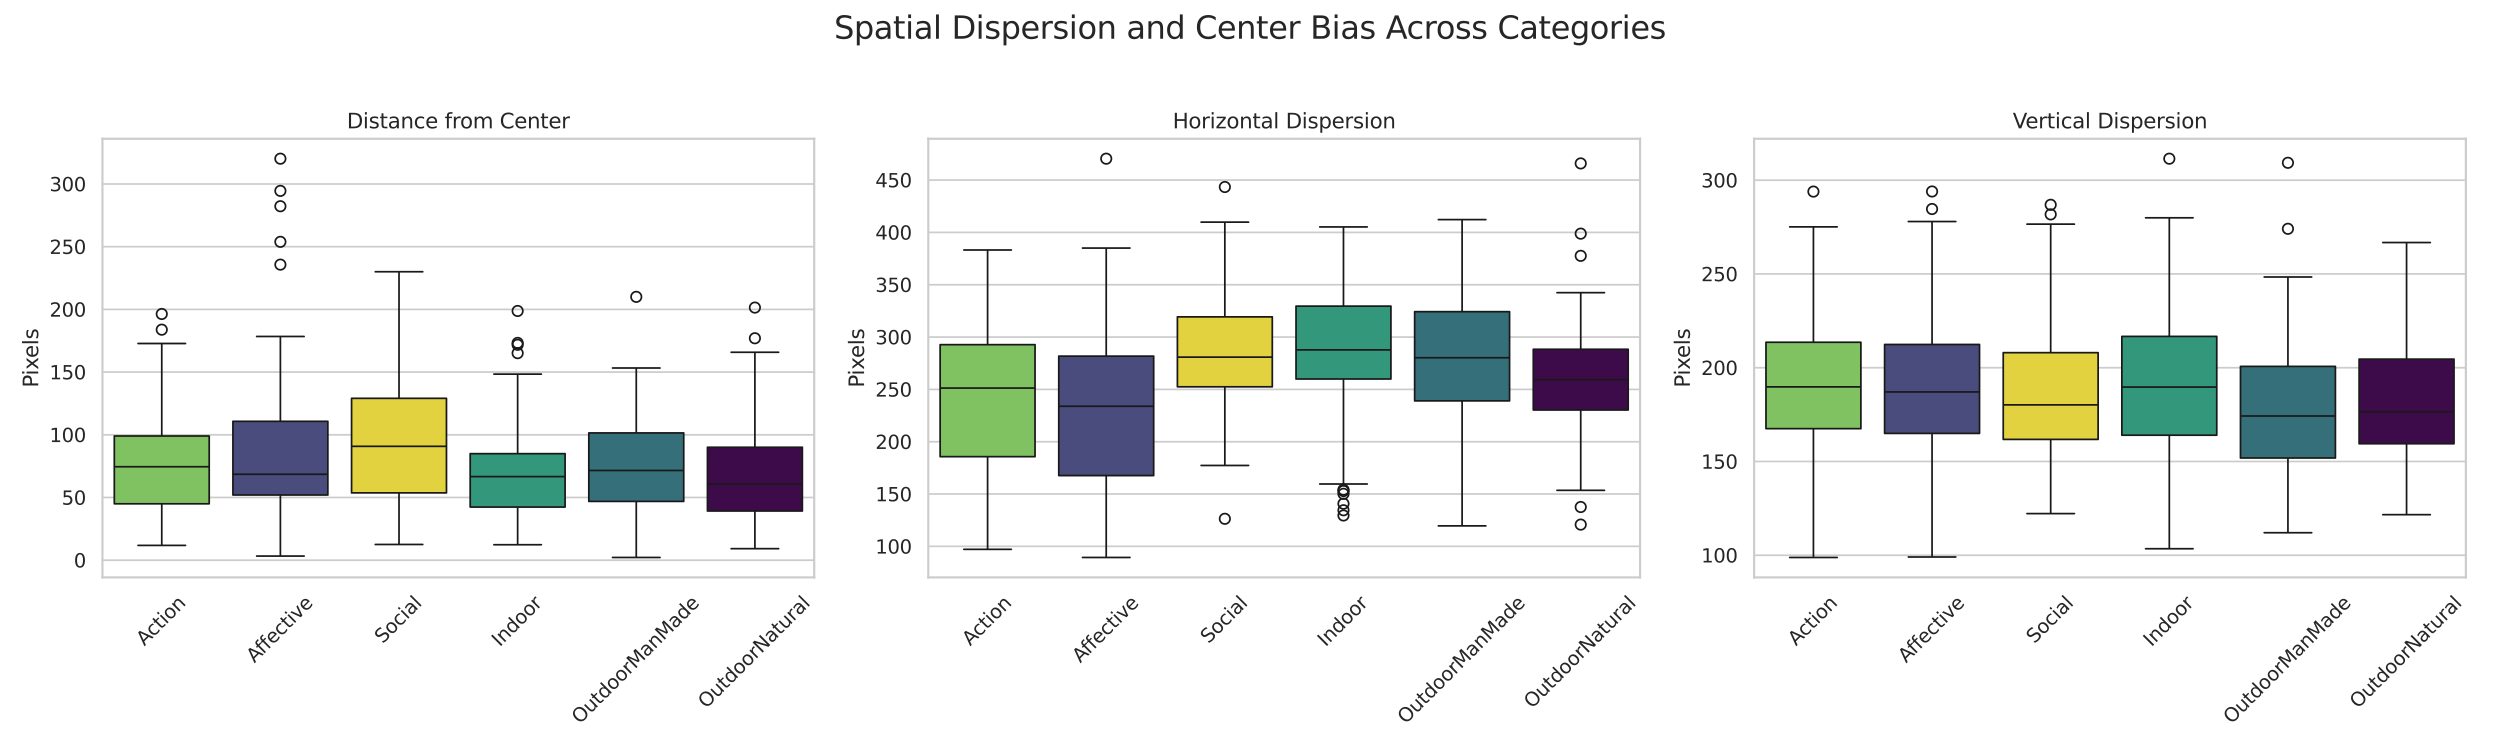 <?xml version="1.0" encoding="utf-8" standalone="no"?>
<!DOCTYPE svg PUBLIC "-//W3C//DTD SVG 1.1//EN"
  "http://www.w3.org/Graphics/SVG/1.1/DTD/svg11.dtd">
<svg xmlns:xlink="http://www.w3.org/1999/xlink" width="1440pt" height="432pt" viewBox="0 0 1440 432" xmlns="http://www.w3.org/2000/svg" version="1.1">
 <defs>
  <style type="text/css">*{stroke-linejoin: round; stroke-linecap: butt}</style>
 </defs>
 <g id="figure_1">
  <g id="patch_1">
   <path d="M 0 432 
L 1440 432 
L 1440 0 
L 0 0 
z
" style="fill: #ffffff"/>
  </g>
  <g id="axes_1">
   <g id="patch_2">
    <path d="M 59.01 332.589 
L 468.986 332.589 
L 468.986 79.92 
L 59.01 79.92 
z
" style="fill: #ffffff"/>
   </g>
   <g id="matplotlib.axis_1">
    <g id="xtick_1">
     <g id="text_1">
      <!-- Action -->
      <g style="fill: #262626" transform="translate(83.141 372.36) rotate(-45) scale(0.11 -0.11)">
       <defs>
        <path id="DejaVuSans-41" d="M 2188 4044 
L 1331 1722 
L 3047 1722 
L 2188 4044 
z
M 1831 4666 
L 2547 4666 
L 4325 0 
L 3669 0 
L 3244 1197 
L 1141 1197 
L 716 0 
L 50 0 
L 1831 4666 
z
" transform="scale(0.016)"/>
        <path id="DejaVuSans-63" d="M 3122 3366 
L 3122 2828 
Q 2878 2963 2633 3030 
Q 2388 3097 2138 3097 
Q 1578 3097 1268 2742 
Q 959 2388 959 1747 
Q 959 1106 1268 751 
Q 1578 397 2138 397 
Q 2388 397 2633 464 
Q 2878 531 3122 666 
L 3122 134 
Q 2881 22 2623 -34 
Q 2366 -91 2075 -91 
Q 1284 -91 818 406 
Q 353 903 353 1747 
Q 353 2603 823 3093 
Q 1294 3584 2113 3584 
Q 2378 3584 2631 3529 
Q 2884 3475 3122 3366 
z
" transform="scale(0.016)"/>
        <path id="DejaVuSans-74" d="M 1172 4494 
L 1172 3500 
L 2356 3500 
L 2356 3053 
L 1172 3053 
L 1172 1153 
Q 1172 725 1289 603 
Q 1406 481 1766 481 
L 2356 481 
L 2356 0 
L 1766 0 
Q 1100 0 847 248 
Q 594 497 594 1153 
L 594 3053 
L 172 3053 
L 172 3500 
L 594 3500 
L 594 4494 
L 1172 4494 
z
" transform="scale(0.016)"/>
        <path id="DejaVuSans-69" d="M 603 3500 
L 1178 3500 
L 1178 0 
L 603 0 
L 603 3500 
z
M 603 4863 
L 1178 4863 
L 1178 4134 
L 603 4134 
L 603 4863 
z
" transform="scale(0.016)"/>
        <path id="DejaVuSans-6f" d="M 1959 3097 
Q 1497 3097 1228 2736 
Q 959 2375 959 1747 
Q 959 1119 1226 758 
Q 1494 397 1959 397 
Q 2419 397 2687 759 
Q 2956 1122 2956 1747 
Q 2956 2369 2687 2733 
Q 2419 3097 1959 3097 
z
M 1959 3584 
Q 2709 3584 3137 3096 
Q 3566 2609 3566 1747 
Q 3566 888 3137 398 
Q 2709 -91 1959 -91 
Q 1206 -91 779 398 
Q 353 888 353 1747 
Q 353 2609 779 3096 
Q 1206 3584 1959 3584 
z
" transform="scale(0.016)"/>
        <path id="DejaVuSans-6e" d="M 3513 2113 
L 3513 0 
L 2938 0 
L 2938 2094 
Q 2938 2591 2744 2837 
Q 2550 3084 2163 3084 
Q 1697 3084 1428 2787 
Q 1159 2491 1159 1978 
L 1159 0 
L 581 0 
L 581 3500 
L 1159 3500 
L 1159 2956 
Q 1366 3272 1645 3428 
Q 1925 3584 2291 3584 
Q 2894 3584 3203 3211 
Q 3513 2838 3513 2113 
z
" transform="scale(0.016)"/>
       </defs>
       <use xlink:href="#DejaVuSans-41"/>
       <use xlink:href="#DejaVuSans-63" x="66.658"/>
       <use xlink:href="#DejaVuSans-74" x="121.639"/>
       <use xlink:href="#DejaVuSans-69" x="160.848"/>
       <use xlink:href="#DejaVuSans-6f" x="188.631"/>
       <use xlink:href="#DejaVuSans-6e" x="249.812"/>
      </g>
     </g>
    </g>
    <g id="xtick_2">
     <g id="text_2">
      <!-- Affective -->
      <g style="fill: #262626" transform="translate(146.561 382.177) rotate(-45) scale(0.11 -0.11)">
       <defs>
        <path id="DejaVuSans-66" d="M 2375 4863 
L 2375 4384 
L 1825 4384 
Q 1516 4384 1395 4259 
Q 1275 4134 1275 3809 
L 1275 3500 
L 2222 3500 
L 2222 3053 
L 1275 3053 
L 1275 0 
L 697 0 
L 697 3053 
L 147 3053 
L 147 3500 
L 697 3500 
L 697 3744 
Q 697 4328 969 4595 
Q 1241 4863 1831 4863 
L 2375 4863 
z
" transform="scale(0.016)"/>
        <path id="DejaVuSans-65" d="M 3597 1894 
L 3597 1613 
L 953 1613 
Q 991 1019 1311 708 
Q 1631 397 2203 397 
Q 2534 397 2845 478 
Q 3156 559 3463 722 
L 3463 178 
Q 3153 47 2828 -22 
Q 2503 -91 2169 -91 
Q 1331 -91 842 396 
Q 353 884 353 1716 
Q 353 2575 817 3079 
Q 1281 3584 2069 3584 
Q 2775 3584 3186 3129 
Q 3597 2675 3597 1894 
z
M 3022 2063 
Q 3016 2534 2758 2815 
Q 2500 3097 2075 3097 
Q 1594 3097 1305 2825 
Q 1016 2553 972 2059 
L 3022 2063 
z
" transform="scale(0.016)"/>
        <path id="DejaVuSans-76" d="M 191 3500 
L 800 3500 
L 1894 563 
L 2988 3500 
L 3597 3500 
L 2284 0 
L 1503 0 
L 191 3500 
z
" transform="scale(0.016)"/>
       </defs>
       <use xlink:href="#DejaVuSans-41"/>
       <use xlink:href="#DejaVuSans-66" x="64.783"/>
       <use xlink:href="#DejaVuSans-66" x="99.988"/>
       <use xlink:href="#DejaVuSans-65" x="135.193"/>
       <use xlink:href="#DejaVuSans-63" x="196.717"/>
       <use xlink:href="#DejaVuSans-74" x="251.697"/>
       <use xlink:href="#DejaVuSans-69" x="290.906"/>
       <use xlink:href="#DejaVuSans-76" x="318.689"/>
       <use xlink:href="#DejaVuSans-65" x="377.869"/>
      </g>
     </g>
    </g>
    <g id="xtick_3">
     <g id="text_3">
      <!-- Social -->
      <g style="fill: #262626" transform="translate(220.448 371.062) rotate(-45) scale(0.11 -0.11)">
       <defs>
        <path id="DejaVuSans-53" d="M 3425 4513 
L 3425 3897 
Q 3066 4069 2747 4153 
Q 2428 4238 2131 4238 
Q 1616 4238 1336 4038 
Q 1056 3838 1056 3469 
Q 1056 3159 1242 3001 
Q 1428 2844 1947 2747 
L 2328 2669 
Q 3034 2534 3370 2195 
Q 3706 1856 3706 1288 
Q 3706 609 3251 259 
Q 2797 -91 1919 -91 
Q 1588 -91 1214 -16 
Q 841 59 441 206 
L 441 856 
Q 825 641 1194 531 
Q 1563 422 1919 422 
Q 2459 422 2753 634 
Q 3047 847 3047 1241 
Q 3047 1584 2836 1778 
Q 2625 1972 2144 2069 
L 1759 2144 
Q 1053 2284 737 2584 
Q 422 2884 422 3419 
Q 422 4038 858 4394 
Q 1294 4750 2059 4750 
Q 2388 4750 2728 4690 
Q 3069 4631 3425 4513 
z
" transform="scale(0.016)"/>
        <path id="DejaVuSans-61" d="M 2194 1759 
Q 1497 1759 1228 1600 
Q 959 1441 959 1056 
Q 959 750 1161 570 
Q 1363 391 1709 391 
Q 2188 391 2477 730 
Q 2766 1069 2766 1631 
L 2766 1759 
L 2194 1759 
z
M 3341 1997 
L 3341 0 
L 2766 0 
L 2766 531 
Q 2569 213 2275 61 
Q 1981 -91 1556 -91 
Q 1019 -91 701 211 
Q 384 513 384 1019 
Q 384 1609 779 1909 
Q 1175 2209 1959 2209 
L 2766 2209 
L 2766 2266 
Q 2766 2663 2505 2880 
Q 2244 3097 1772 3097 
Q 1472 3097 1187 3025 
Q 903 2953 641 2809 
L 641 3341 
Q 956 3463 1253 3523 
Q 1550 3584 1831 3584 
Q 2591 3584 2966 3190 
Q 3341 2797 3341 1997 
z
" transform="scale(0.016)"/>
        <path id="DejaVuSans-6c" d="M 603 4863 
L 1178 4863 
L 1178 0 
L 603 0 
L 603 4863 
z
" transform="scale(0.016)"/>
       </defs>
       <use xlink:href="#DejaVuSans-53"/>
       <use xlink:href="#DejaVuSans-6f" x="63.477"/>
       <use xlink:href="#DejaVuSans-63" x="124.658"/>
       <use xlink:href="#DejaVuSans-69" x="179.639"/>
       <use xlink:href="#DejaVuSans-61" x="207.422"/>
       <use xlink:href="#DejaVuSans-6c" x="268.701"/>
      </g>
     </g>
    </g>
    <g id="xtick_4">
     <g id="text_4">
      <!-- Indoor -->
      <g style="fill: #262626" transform="translate(287.87 372.877) rotate(-45) scale(0.11 -0.11)">
       <defs>
        <path id="DejaVuSans-49" d="M 628 4666 
L 1259 4666 
L 1259 0 
L 628 0 
L 628 4666 
z
" transform="scale(0.016)"/>
        <path id="DejaVuSans-64" d="M 2906 2969 
L 2906 4863 
L 3481 4863 
L 3481 0 
L 2906 0 
L 2906 525 
Q 2725 213 2448 61 
Q 2172 -91 1784 -91 
Q 1150 -91 751 415 
Q 353 922 353 1747 
Q 353 2572 751 3078 
Q 1150 3584 1784 3584 
Q 2172 3584 2448 3432 
Q 2725 3281 2906 2969 
z
M 947 1747 
Q 947 1113 1208 752 
Q 1469 391 1925 391 
Q 2381 391 2643 752 
Q 2906 1113 2906 1747 
Q 2906 2381 2643 2742 
Q 2381 3103 1925 3103 
Q 1469 3103 1208 2742 
Q 947 2381 947 1747 
z
" transform="scale(0.016)"/>
        <path id="DejaVuSans-72" d="M 2631 2963 
Q 2534 3019 2420 3045 
Q 2306 3072 2169 3072 
Q 1681 3072 1420 2755 
Q 1159 2438 1159 1844 
L 1159 0 
L 581 0 
L 581 3500 
L 1159 3500 
L 1159 2956 
Q 1341 3275 1631 3429 
Q 1922 3584 2338 3584 
Q 2397 3584 2469 3576 
Q 2541 3569 2628 3553 
L 2631 2963 
z
" transform="scale(0.016)"/>
       </defs>
       <use xlink:href="#DejaVuSans-49"/>
       <use xlink:href="#DejaVuSans-6e" x="29.492"/>
       <use xlink:href="#DejaVuSans-64" x="92.871"/>
       <use xlink:href="#DejaVuSans-6f" x="156.348"/>
       <use xlink:href="#DejaVuSans-6f" x="217.529"/>
       <use xlink:href="#DejaVuSans-72" x="278.711"/>
      </g>
     </g>
    </g>
    <g id="xtick_5">
     <g id="text_5">
      <!-- OutdoorManMade -->
      <g style="fill: #262626" transform="translate(333.956 417.364) rotate(-45) scale(0.11 -0.11)">
       <defs>
        <path id="DejaVuSans-4f" d="M 2522 4238 
Q 1834 4238 1429 3725 
Q 1025 3213 1025 2328 
Q 1025 1447 1429 934 
Q 1834 422 2522 422 
Q 3209 422 3611 934 
Q 4013 1447 4013 2328 
Q 4013 3213 3611 3725 
Q 3209 4238 2522 4238 
z
M 2522 4750 
Q 3503 4750 4090 4092 
Q 4678 3434 4678 2328 
Q 4678 1225 4090 567 
Q 3503 -91 2522 -91 
Q 1538 -91 948 565 
Q 359 1222 359 2328 
Q 359 3434 948 4092 
Q 1538 4750 2522 4750 
z
" transform="scale(0.016)"/>
        <path id="DejaVuSans-75" d="M 544 1381 
L 544 3500 
L 1119 3500 
L 1119 1403 
Q 1119 906 1312 657 
Q 1506 409 1894 409 
Q 2359 409 2629 706 
Q 2900 1003 2900 1516 
L 2900 3500 
L 3475 3500 
L 3475 0 
L 2900 0 
L 2900 538 
Q 2691 219 2414 64 
Q 2138 -91 1772 -91 
Q 1169 -91 856 284 
Q 544 659 544 1381 
z
M 1991 3584 
L 1991 3584 
z
" transform="scale(0.016)"/>
        <path id="DejaVuSans-4d" d="M 628 4666 
L 1569 4666 
L 2759 1491 
L 3956 4666 
L 4897 4666 
L 4897 0 
L 4281 0 
L 4281 4097 
L 3078 897 
L 2444 897 
L 1241 4097 
L 1241 0 
L 628 0 
L 628 4666 
z
" transform="scale(0.016)"/>
       </defs>
       <use xlink:href="#DejaVuSans-4f"/>
       <use xlink:href="#DejaVuSans-75" x="78.711"/>
       <use xlink:href="#DejaVuSans-74" x="142.09"/>
       <use xlink:href="#DejaVuSans-64" x="181.299"/>
       <use xlink:href="#DejaVuSans-6f" x="244.775"/>
       <use xlink:href="#DejaVuSans-6f" x="305.957"/>
       <use xlink:href="#DejaVuSans-72" x="367.139"/>
       <use xlink:href="#DejaVuSans-4d" x="408.252"/>
       <use xlink:href="#DejaVuSans-61" x="494.531"/>
       <use xlink:href="#DejaVuSans-6e" x="555.811"/>
       <use xlink:href="#DejaVuSans-4d" x="619.189"/>
       <use xlink:href="#DejaVuSans-61" x="705.469"/>
       <use xlink:href="#DejaVuSans-64" x="766.748"/>
       <use xlink:href="#DejaVuSans-65" x="830.225"/>
      </g>
     </g>
    </g>
    <g id="xtick_6">
     <g id="text_6">
      <!-- OutdoorNatural -->
      <g style="fill: #262626" transform="translate(406.745 408.444) rotate(-45) scale(0.11 -0.11)">
       <defs>
        <path id="DejaVuSans-4e" d="M 628 4666 
L 1478 4666 
L 3547 763 
L 3547 4666 
L 4159 4666 
L 4159 0 
L 3309 0 
L 1241 3903 
L 1241 0 
L 628 0 
L 628 4666 
z
" transform="scale(0.016)"/>
       </defs>
       <use xlink:href="#DejaVuSans-4f"/>
       <use xlink:href="#DejaVuSans-75" x="78.711"/>
       <use xlink:href="#DejaVuSans-74" x="142.09"/>
       <use xlink:href="#DejaVuSans-64" x="181.299"/>
       <use xlink:href="#DejaVuSans-6f" x="244.775"/>
       <use xlink:href="#DejaVuSans-6f" x="305.957"/>
       <use xlink:href="#DejaVuSans-72" x="367.139"/>
       <use xlink:href="#DejaVuSans-4e" x="408.252"/>
       <use xlink:href="#DejaVuSans-61" x="483.057"/>
       <use xlink:href="#DejaVuSans-74" x="544.336"/>
       <use xlink:href="#DejaVuSans-75" x="583.545"/>
       <use xlink:href="#DejaVuSans-72" x="646.924"/>
       <use xlink:href="#DejaVuSans-61" x="688.037"/>
       <use xlink:href="#DejaVuSans-6c" x="749.316"/>
      </g>
     </g>
    </g>
   </g>
   <g id="matplotlib.axis_2">
    <g id="ytick_1">
     <g id="line2d_1">
      <path d="M 59.01 322.667 
L 468.986 322.667 
" clip-path="url(#pa9d6e338a5)" style="fill: none; stroke: #cccccc; stroke-linecap: round"/>
     </g>
     <g id="text_7">
      <!-- 0 -->
      <g style="fill: #262626" transform="translate(42.511 326.846) scale(0.11 -0.11)">
       <defs>
        <path id="DejaVuSans-30" d="M 2034 4250 
Q 1547 4250 1301 3770 
Q 1056 3291 1056 2328 
Q 1056 1369 1301 889 
Q 1547 409 2034 409 
Q 2525 409 2770 889 
Q 3016 1369 3016 2328 
Q 3016 3291 2770 3770 
Q 2525 4250 2034 4250 
z
M 2034 4750 
Q 2819 4750 3233 4129 
Q 3647 3509 3647 2328 
Q 3647 1150 3233 529 
Q 2819 -91 2034 -91 
Q 1250 -91 836 529 
Q 422 1150 422 2328 
Q 422 3509 836 4129 
Q 1250 4750 2034 4750 
z
" transform="scale(0.016)"/>
       </defs>
       <use xlink:href="#DejaVuSans-30"/>
      </g>
     </g>
    </g>
    <g id="ytick_2">
     <g id="line2d_2">
      <path d="M 59.01 286.551 
L 468.986 286.551 
" clip-path="url(#pa9d6e338a5)" style="fill: none; stroke: #cccccc; stroke-linecap: round"/>
     </g>
     <g id="text_8">
      <!-- 50 -->
      <g style="fill: #262626" transform="translate(35.513 290.73) scale(0.11 -0.11)">
       <defs>
        <path id="DejaVuSans-35" d="M 691 4666 
L 3169 4666 
L 3169 4134 
L 1269 4134 
L 1269 2991 
Q 1406 3038 1543 3061 
Q 1681 3084 1819 3084 
Q 2600 3084 3056 2656 
Q 3513 2228 3513 1497 
Q 3513 744 3044 326 
Q 2575 -91 1722 -91 
Q 1428 -91 1123 -41 
Q 819 9 494 109 
L 494 744 
Q 775 591 1075 516 
Q 1375 441 1709 441 
Q 2250 441 2565 725 
Q 2881 1009 2881 1497 
Q 2881 1984 2565 2268 
Q 2250 2553 1709 2553 
Q 1456 2553 1204 2497 
Q 953 2441 691 2322 
L 691 4666 
z
" transform="scale(0.016)"/>
       </defs>
       <use xlink:href="#DejaVuSans-35"/>
       <use xlink:href="#DejaVuSans-30" x="63.623"/>
      </g>
     </g>
    </g>
    <g id="ytick_3">
     <g id="line2d_3">
      <path d="M 59.01 250.436 
L 468.986 250.436 
" clip-path="url(#pa9d6e338a5)" style="fill: none; stroke: #cccccc; stroke-linecap: round"/>
     </g>
     <g id="text_9">
      <!-- 100 -->
      <g style="fill: #262626" transform="translate(28.514 254.615) scale(0.11 -0.11)">
       <defs>
        <path id="DejaVuSans-31" d="M 794 531 
L 1825 531 
L 1825 4091 
L 703 3866 
L 703 4441 
L 1819 4666 
L 2450 4666 
L 2450 531 
L 3481 531 
L 3481 0 
L 794 0 
L 794 531 
z
" transform="scale(0.016)"/>
       </defs>
       <use xlink:href="#DejaVuSans-31"/>
       <use xlink:href="#DejaVuSans-30" x="63.623"/>
       <use xlink:href="#DejaVuSans-30" x="127.246"/>
      </g>
     </g>
    </g>
    <g id="ytick_4">
     <g id="line2d_4">
      <path d="M 59.01 214.321 
L 468.986 214.321 
" clip-path="url(#pa9d6e338a5)" style="fill: none; stroke: #cccccc; stroke-linecap: round"/>
     </g>
     <g id="text_10">
      <!-- 150 -->
      <g style="fill: #262626" transform="translate(28.514 218.5) scale(0.11 -0.11)">
       <use xlink:href="#DejaVuSans-31"/>
       <use xlink:href="#DejaVuSans-35" x="63.623"/>
       <use xlink:href="#DejaVuSans-30" x="127.246"/>
      </g>
     </g>
    </g>
    <g id="ytick_5">
     <g id="line2d_5">
      <path d="M 59.01 178.205 
L 468.986 178.205 
" clip-path="url(#pa9d6e338a5)" style="fill: none; stroke: #cccccc; stroke-linecap: round"/>
     </g>
     <g id="text_11">
      <!-- 200 -->
      <g style="fill: #262626" transform="translate(28.514 182.384) scale(0.11 -0.11)">
       <defs>
        <path id="DejaVuSans-32" d="M 1228 531 
L 3431 531 
L 3431 0 
L 469 0 
L 469 531 
Q 828 903 1448 1529 
Q 2069 2156 2228 2338 
Q 2531 2678 2651 2914 
Q 2772 3150 2772 3378 
Q 2772 3750 2511 3984 
Q 2250 4219 1831 4219 
Q 1534 4219 1204 4116 
Q 875 4013 500 3803 
L 500 4441 
Q 881 4594 1212 4672 
Q 1544 4750 1819 4750 
Q 2544 4750 2975 4387 
Q 3406 4025 3406 3419 
Q 3406 3131 3298 2873 
Q 3191 2616 2906 2266 
Q 2828 2175 2409 1742 
Q 1991 1309 1228 531 
z
" transform="scale(0.016)"/>
       </defs>
       <use xlink:href="#DejaVuSans-32"/>
       <use xlink:href="#DejaVuSans-30" x="63.623"/>
       <use xlink:href="#DejaVuSans-30" x="127.246"/>
      </g>
     </g>
    </g>
    <g id="ytick_6">
     <g id="line2d_6">
      <path d="M 59.01 142.09 
L 468.986 142.09 
" clip-path="url(#pa9d6e338a5)" style="fill: none; stroke: #cccccc; stroke-linecap: round"/>
     </g>
     <g id="text_12">
      <!-- 250 -->
      <g style="fill: #262626" transform="translate(28.514 146.269) scale(0.11 -0.11)">
       <use xlink:href="#DejaVuSans-32"/>
       <use xlink:href="#DejaVuSans-35" x="63.623"/>
       <use xlink:href="#DejaVuSans-30" x="127.246"/>
      </g>
     </g>
    </g>
    <g id="ytick_7">
     <g id="line2d_7">
      <path d="M 59.01 105.975 
L 468.986 105.975 
" clip-path="url(#pa9d6e338a5)" style="fill: none; stroke: #cccccc; stroke-linecap: round"/>
     </g>
     <g id="text_13">
      <!-- 300 -->
      <g style="fill: #262626" transform="translate(28.514 110.154) scale(0.11 -0.11)">
       <defs>
        <path id="DejaVuSans-33" d="M 2597 2516 
Q 3050 2419 3304 2112 
Q 3559 1806 3559 1356 
Q 3559 666 3084 287 
Q 2609 -91 1734 -91 
Q 1441 -91 1130 -33 
Q 819 25 488 141 
L 488 750 
Q 750 597 1062 519 
Q 1375 441 1716 441 
Q 2309 441 2620 675 
Q 2931 909 2931 1356 
Q 2931 1769 2642 2001 
Q 2353 2234 1838 2234 
L 1294 2234 
L 1294 2753 
L 1863 2753 
Q 2328 2753 2575 2939 
Q 2822 3125 2822 3475 
Q 2822 3834 2567 4026 
Q 2313 4219 1838 4219 
Q 1578 4219 1281 4162 
Q 984 4106 628 3988 
L 628 4550 
Q 988 4650 1302 4700 
Q 1616 4750 1894 4750 
Q 2613 4750 3031 4423 
Q 3450 4097 3450 3541 
Q 3450 3153 3228 2886 
Q 3006 2619 2597 2516 
z
" transform="scale(0.016)"/>
       </defs>
       <use xlink:href="#DejaVuSans-33"/>
       <use xlink:href="#DejaVuSans-30" x="63.623"/>
       <use xlink:href="#DejaVuSans-30" x="127.246"/>
      </g>
     </g>
    </g>
    <g id="text_14">
     <!-- Pixels -->
     <g style="fill: #262626" transform="translate(22.018 223.252) rotate(-90) scale(0.12 -0.12)">
      <defs>
       <path id="DejaVuSans-50" d="M 1259 4147 
L 1259 2394 
L 2053 2394 
Q 2494 2394 2734 2622 
Q 2975 2850 2975 3272 
Q 2975 3691 2734 3919 
Q 2494 4147 2053 4147 
L 1259 4147 
z
M 628 4666 
L 2053 4666 
Q 2838 4666 3239 4311 
Q 3641 3956 3641 3272 
Q 3641 2581 3239 2228 
Q 2838 1875 2053 1875 
L 1259 1875 
L 1259 0 
L 628 0 
L 628 4666 
z
" transform="scale(0.016)"/>
       <path id="DejaVuSans-78" d="M 3513 3500 
L 2247 1797 
L 3578 0 
L 2900 0 
L 1881 1375 
L 863 0 
L 184 0 
L 1544 1831 
L 300 3500 
L 978 3500 
L 1906 2253 
L 2834 3500 
L 3513 3500 
z
" transform="scale(0.016)"/>
       <path id="DejaVuSans-73" d="M 2834 3397 
L 2834 2853 
Q 2591 2978 2328 3040 
Q 2066 3103 1784 3103 
Q 1356 3103 1142 2972 
Q 928 2841 928 2578 
Q 928 2378 1081 2264 
Q 1234 2150 1697 2047 
L 1894 2003 
Q 2506 1872 2764 1633 
Q 3022 1394 3022 966 
Q 3022 478 2636 193 
Q 2250 -91 1575 -91 
Q 1294 -91 989 -36 
Q 684 19 347 128 
L 347 722 
Q 666 556 975 473 
Q 1284 391 1588 391 
Q 1994 391 2212 530 
Q 2431 669 2431 922 
Q 2431 1156 2273 1281 
Q 2116 1406 1581 1522 
L 1381 1569 
Q 847 1681 609 1914 
Q 372 2147 372 2553 
Q 372 3047 722 3315 
Q 1072 3584 1716 3584 
Q 2034 3584 2315 3537 
Q 2597 3491 2834 3397 
z
" transform="scale(0.016)"/>
      </defs>
      <use xlink:href="#DejaVuSans-50"/>
      <use xlink:href="#DejaVuSans-69" x="58.053"/>
      <use xlink:href="#DejaVuSans-78" x="85.836"/>
      <use xlink:href="#DejaVuSans-65" x="141.891"/>
      <use xlink:href="#DejaVuSans-6c" x="203.414"/>
      <use xlink:href="#DejaVuSans-73" x="231.197"/>
     </g>
    </g>
   </g>
   <g id="patch_3">
    <path d="M 65.843 290.172 
L 120.506 290.172 
L 120.506 251.144 
L 65.843 251.144 
L 65.843 290.172 
z
" clip-path="url(#pa9d6e338a5)" style="fill: #80c161; stroke: #191919; stroke-linejoin: miter"/>
   </g>
   <g id="line2d_8">
    <path d="M 93.175 290.172 
L 93.175 314.153 
" clip-path="url(#pa9d6e338a5)" style="fill: none; stroke: #191919"/>
   </g>
   <g id="line2d_9">
    <path d="M 93.175 251.144 
L 93.175 197.856 
" clip-path="url(#pa9d6e338a5)" style="fill: none; stroke: #191919"/>
   </g>
   <g id="line2d_10">
    <path d="M 79.509 314.153 
L 106.841 314.153 
" clip-path="url(#pa9d6e338a5)" style="fill: none; stroke: #191919; stroke-linecap: round"/>
   </g>
   <g id="line2d_11">
    <path d="M 79.509 197.856 
L 106.841 197.856 
" clip-path="url(#pa9d6e338a5)" style="fill: none; stroke: #191919; stroke-linecap: round"/>
   </g>
   <g id="line2d_12">
    <defs>
     <path id="m043a0c23fd" d="M 0 3 
C 0.796 3 1.559 2.684 2.121 2.121 
C 2.684 1.559 3 0.796 3 0 
C 3 -0.796 2.684 -1.559 2.121 -2.121 
C 1.559 -2.684 0.796 -3 0 -3 
C -0.796 -3 -1.559 -2.684 -2.121 -2.121 
C -2.684 -1.559 -3 -0.796 -3 0 
C -3 0.796 -2.684 1.559 -2.121 2.121 
C -1.559 2.684 -0.796 3 0 3 
z
" style="stroke: #191919"/>
    </defs>
    <g clip-path="url(#pa9d6e338a5)">
     <use xlink:href="#m043a0c23fd" x="93.175" y="180.852" style="fill-opacity: 0; stroke: #191919"/>
     <use xlink:href="#m043a0c23fd" x="93.175" y="189.887" style="fill-opacity: 0; stroke: #191919"/>
    </g>
   </g>
   <g id="patch_4">
    <path d="M 134.172 285.139 
L 188.836 285.139 
L 188.836 242.695 
L 134.172 242.695 
L 134.172 285.139 
z
" clip-path="url(#pa9d6e338a5)" style="fill: #4a4c7e; stroke: #191919; stroke-linejoin: miter"/>
   </g>
   <g id="line2d_13">
    <path d="M 161.504 285.139 
L 161.504 320.306 
" clip-path="url(#pa9d6e338a5)" style="fill: none; stroke: #191919"/>
   </g>
   <g id="line2d_14">
    <path d="M 161.504 242.695 
L 161.504 193.818 
" clip-path="url(#pa9d6e338a5)" style="fill: none; stroke: #191919"/>
   </g>
   <g id="line2d_15">
    <path d="M 147.838 320.306 
L 175.17 320.306 
" clip-path="url(#pa9d6e338a5)" style="fill: none; stroke: #191919; stroke-linecap: round"/>
   </g>
   <g id="line2d_16">
    <path d="M 147.838 193.818 
L 175.17 193.818 
" clip-path="url(#pa9d6e338a5)" style="fill: none; stroke: #191919; stroke-linecap: round"/>
   </g>
   <g id="line2d_17">
    <g clip-path="url(#pa9d6e338a5)">
     <use xlink:href="#m043a0c23fd" x="161.504" y="109.944" style="fill-opacity: 0; stroke: #191919"/>
     <use xlink:href="#m043a0c23fd" x="161.504" y="118.79" style="fill-opacity: 0; stroke: #191919"/>
     <use xlink:href="#m043a0c23fd" x="161.504" y="91.405" style="fill-opacity: 0; stroke: #191919"/>
     <use xlink:href="#m043a0c23fd" x="161.504" y="139.297" style="fill-opacity: 0; stroke: #191919"/>
     <use xlink:href="#m043a0c23fd" x="161.504" y="152.421" style="fill-opacity: 0; stroke: #191919"/>
    </g>
   </g>
   <g id="patch_5">
    <path d="M 202.502 283.905 
L 257.165 283.905 
L 257.165 229.443 
L 202.502 229.443 
L 202.502 283.905 
z
" clip-path="url(#pa9d6e338a5)" style="fill: #e2d240; stroke: #191919; stroke-linejoin: miter"/>
   </g>
   <g id="line2d_18">
    <path d="M 229.833 283.905 
L 229.833 313.618 
" clip-path="url(#pa9d6e338a5)" style="fill: none; stroke: #191919"/>
   </g>
   <g id="line2d_19">
    <path d="M 229.833 229.443 
L 229.833 156.536 
" clip-path="url(#pa9d6e338a5)" style="fill: none; stroke: #191919"/>
   </g>
   <g id="line2d_20">
    <path d="M 216.167 313.618 
L 243.499 313.618 
" clip-path="url(#pa9d6e338a5)" style="fill: none; stroke: #191919; stroke-linecap: round"/>
   </g>
   <g id="line2d_21">
    <path d="M 216.167 156.536 
L 243.499 156.536 
" clip-path="url(#pa9d6e338a5)" style="fill: none; stroke: #191919; stroke-linecap: round"/>
   </g>
   <g id="line2d_22"/>
   <g id="patch_6">
    <path d="M 270.831 292.052 
L 325.494 292.052 
L 325.494 261.298 
L 270.831 261.298 
L 270.831 292.052 
z
" clip-path="url(#pa9d6e338a5)" style="fill: #33977c; stroke: #191919; stroke-linejoin: miter"/>
   </g>
   <g id="line2d_23">
    <path d="M 298.163 292.052 
L 298.163 313.751 
" clip-path="url(#pa9d6e338a5)" style="fill: none; stroke: #191919"/>
   </g>
   <g id="line2d_24">
    <path d="M 298.163 261.298 
L 298.163 215.513 
" clip-path="url(#pa9d6e338a5)" style="fill: none; stroke: #191919"/>
   </g>
   <g id="line2d_25">
    <path d="M 284.497 313.751 
L 311.828 313.751 
" clip-path="url(#pa9d6e338a5)" style="fill: none; stroke: #191919; stroke-linecap: round"/>
   </g>
   <g id="line2d_26">
    <path d="M 284.497 215.513 
L 311.828 215.513 
" clip-path="url(#pa9d6e338a5)" style="fill: none; stroke: #191919; stroke-linecap: round"/>
   </g>
   <g id="line2d_27">
    <g clip-path="url(#pa9d6e338a5)">
     <use xlink:href="#m043a0c23fd" x="298.163" y="198.59" style="fill-opacity: 0; stroke: #191919"/>
     <use xlink:href="#m043a0c23fd" x="298.163" y="179.118" style="fill-opacity: 0; stroke: #191919"/>
     <use xlink:href="#m043a0c23fd" x="298.163" y="203.422" style="fill-opacity: 0; stroke: #191919"/>
     <use xlink:href="#m043a0c23fd" x="298.163" y="197.518" style="fill-opacity: 0; stroke: #191919"/>
    </g>
   </g>
   <g id="patch_7">
    <path d="M 339.16 288.788 
L 393.824 288.788 
L 393.824 249.367 
L 339.16 249.367 
L 339.16 288.788 
z
" clip-path="url(#pa9d6e338a5)" style="fill: #35707a; stroke: #191919; stroke-linejoin: miter"/>
   </g>
   <g id="line2d_28">
    <path d="M 366.492 288.788 
L 366.492 321.104 
" clip-path="url(#pa9d6e338a5)" style="fill: none; stroke: #191919"/>
   </g>
   <g id="line2d_29">
    <path d="M 366.492 249.367 
L 366.492 211.984 
" clip-path="url(#pa9d6e338a5)" style="fill: none; stroke: #191919"/>
   </g>
   <g id="line2d_30">
    <path d="M 352.826 321.104 
L 380.158 321.104 
" clip-path="url(#pa9d6e338a5)" style="fill: none; stroke: #191919; stroke-linecap: round"/>
   </g>
   <g id="line2d_31">
    <path d="M 352.826 211.984 
L 380.158 211.984 
" clip-path="url(#pa9d6e338a5)" style="fill: none; stroke: #191919; stroke-linecap: round"/>
   </g>
   <g id="line2d_32">
    <g clip-path="url(#pa9d6e338a5)">
     <use xlink:href="#m043a0c23fd" x="366.492" y="170.983" style="fill-opacity: 0; stroke: #191919"/>
    </g>
   </g>
   <g id="patch_8">
    <path d="M 407.489 294.333 
L 462.153 294.333 
L 462.153 257.608 
L 407.489 257.608 
L 407.489 294.333 
z
" clip-path="url(#pa9d6e338a5)" style="fill: #3e0b4a; stroke: #191919; stroke-linejoin: miter"/>
   </g>
   <g id="line2d_33">
    <path d="M 434.821 294.333 
L 434.821 316.028 
" clip-path="url(#pa9d6e338a5)" style="fill: none; stroke: #191919"/>
   </g>
   <g id="line2d_34">
    <path d="M 434.821 257.608 
L 434.821 202.896 
" clip-path="url(#pa9d6e338a5)" style="fill: none; stroke: #191919"/>
   </g>
   <g id="line2d_35">
    <path d="M 421.155 316.028 
L 448.487 316.028 
" clip-path="url(#pa9d6e338a5)" style="fill: none; stroke: #191919; stroke-linecap: round"/>
   </g>
   <g id="line2d_36">
    <path d="M 421.155 202.896 
L 448.487 202.896 
" clip-path="url(#pa9d6e338a5)" style="fill: none; stroke: #191919; stroke-linecap: round"/>
   </g>
   <g id="line2d_37">
    <g clip-path="url(#pa9d6e338a5)">
     <use xlink:href="#m043a0c23fd" x="434.821" y="177.161" style="fill-opacity: 0; stroke: #191919"/>
     <use xlink:href="#m043a0c23fd" x="434.821" y="194.837" style="fill-opacity: 0; stroke: #191919"/>
    </g>
   </g>
   <g id="line2d_38">
    <path d="M 65.843 268.833 
L 120.506 268.833 
" clip-path="url(#pa9d6e338a5)" style="fill: none; stroke: #191919"/>
   </g>
   <g id="line2d_39">
    <path d="M 134.172 273.188 
L 188.836 273.188 
" clip-path="url(#pa9d6e338a5)" style="fill: none; stroke: #191919"/>
   </g>
   <g id="line2d_40">
    <path d="M 202.502 257.072 
L 257.165 257.072 
" clip-path="url(#pa9d6e338a5)" style="fill: none; stroke: #191919"/>
   </g>
   <g id="line2d_41">
    <path d="M 270.831 274.505 
L 325.494 274.505 
" clip-path="url(#pa9d6e338a5)" style="fill: none; stroke: #191919"/>
   </g>
   <g id="line2d_42">
    <path d="M 339.16 270.98 
L 393.824 270.98 
" clip-path="url(#pa9d6e338a5)" style="fill: none; stroke: #191919"/>
   </g>
   <g id="line2d_43">
    <path d="M 407.489 278.667 
L 462.153 278.667 
" clip-path="url(#pa9d6e338a5)" style="fill: none; stroke: #191919"/>
   </g>
   <g id="patch_9">
    <path d="M 59.01 332.589 
L 59.01 79.92 
" style="fill: none; stroke: #cccccc; stroke-width: 1.25; stroke-linejoin: miter; stroke-linecap: square"/>
   </g>
   <g id="patch_10">
    <path d="M 468.986 332.589 
L 468.986 79.92 
" style="fill: none; stroke: #cccccc; stroke-width: 1.25; stroke-linejoin: miter; stroke-linecap: square"/>
   </g>
   <g id="patch_11">
    <path d="M 59.01 332.589 
L 468.986 332.589 
" style="fill: none; stroke: #cccccc; stroke-width: 1.25; stroke-linejoin: miter; stroke-linecap: square"/>
   </g>
   <g id="patch_12">
    <path d="M 59.01 79.92 
L 468.986 79.92 
" style="fill: none; stroke: #cccccc; stroke-width: 1.25; stroke-linejoin: miter; stroke-linecap: square"/>
   </g>
   <g id="text_15">
    <!-- Distance from Center -->
    <g style="fill: #262626" transform="translate(199.795 73.92) scale(0.12 -0.12)">
     <defs>
      <path id="DejaVuSans-44" d="M 1259 4147 
L 1259 519 
L 2022 519 
Q 2988 519 3436 956 
Q 3884 1394 3884 2338 
Q 3884 3275 3436 3711 
Q 2988 4147 2022 4147 
L 1259 4147 
z
M 628 4666 
L 1925 4666 
Q 3281 4666 3915 4102 
Q 4550 3538 4550 2338 
Q 4550 1131 3912 565 
Q 3275 0 1925 0 
L 628 0 
L 628 4666 
z
" transform="scale(0.016)"/>
      <path id="DejaVuSans-20" transform="scale(0.016)"/>
      <path id="DejaVuSans-6d" d="M 3328 2828 
Q 3544 3216 3844 3400 
Q 4144 3584 4550 3584 
Q 5097 3584 5394 3201 
Q 5691 2819 5691 2113 
L 5691 0 
L 5113 0 
L 5113 2094 
Q 5113 2597 4934 2840 
Q 4756 3084 4391 3084 
Q 3944 3084 3684 2787 
Q 3425 2491 3425 1978 
L 3425 0 
L 2847 0 
L 2847 2094 
Q 2847 2600 2669 2842 
Q 2491 3084 2119 3084 
Q 1678 3084 1418 2786 
Q 1159 2488 1159 1978 
L 1159 0 
L 581 0 
L 581 3500 
L 1159 3500 
L 1159 2956 
Q 1356 3278 1631 3431 
Q 1906 3584 2284 3584 
Q 2666 3584 2933 3390 
Q 3200 3197 3328 2828 
z
" transform="scale(0.016)"/>
      <path id="DejaVuSans-43" d="M 4122 4306 
L 4122 3641 
Q 3803 3938 3442 4084 
Q 3081 4231 2675 4231 
Q 1875 4231 1450 3742 
Q 1025 3253 1025 2328 
Q 1025 1406 1450 917 
Q 1875 428 2675 428 
Q 3081 428 3442 575 
Q 3803 722 4122 1019 
L 4122 359 
Q 3791 134 3420 21 
Q 3050 -91 2638 -91 
Q 1578 -91 968 557 
Q 359 1206 359 2328 
Q 359 3453 968 4101 
Q 1578 4750 2638 4750 
Q 3056 4750 3426 4639 
Q 3797 4528 4122 4306 
z
" transform="scale(0.016)"/>
     </defs>
     <use xlink:href="#DejaVuSans-44"/>
     <use xlink:href="#DejaVuSans-69" x="77.002"/>
     <use xlink:href="#DejaVuSans-73" x="104.785"/>
     <use xlink:href="#DejaVuSans-74" x="156.885"/>
     <use xlink:href="#DejaVuSans-61" x="196.094"/>
     <use xlink:href="#DejaVuSans-6e" x="257.373"/>
     <use xlink:href="#DejaVuSans-63" x="320.752"/>
     <use xlink:href="#DejaVuSans-65" x="375.732"/>
     <use xlink:href="#DejaVuSans-20" x="437.256"/>
     <use xlink:href="#DejaVuSans-66" x="469.043"/>
     <use xlink:href="#DejaVuSans-72" x="504.248"/>
     <use xlink:href="#DejaVuSans-6f" x="543.111"/>
     <use xlink:href="#DejaVuSans-6d" x="604.293"/>
     <use xlink:href="#DejaVuSans-20" x="701.705"/>
     <use xlink:href="#DejaVuSans-43" x="733.492"/>
     <use xlink:href="#DejaVuSans-65" x="803.316"/>
     <use xlink:href="#DejaVuSans-6e" x="864.84"/>
     <use xlink:href="#DejaVuSans-74" x="928.219"/>
     <use xlink:href="#DejaVuSans-65" x="967.428"/>
     <use xlink:href="#DejaVuSans-72" x="1028.951"/>
    </g>
   </g>
  </g>
  <g id="axes_2">
   <g id="patch_13">
    <path d="M 534.69 332.589 
L 944.666 332.589 
L 944.666 79.92 
L 534.69 79.92 
z
" style="fill: #ffffff"/>
   </g>
   <g id="matplotlib.axis_3">
    <g id="xtick_7">
     <g id="text_16">
      <!-- Action -->
      <g style="fill: #262626" transform="translate(558.821 372.36) rotate(-45) scale(0.11 -0.11)">
       <use xlink:href="#DejaVuSans-41"/>
       <use xlink:href="#DejaVuSans-63" x="66.658"/>
       <use xlink:href="#DejaVuSans-74" x="121.639"/>
       <use xlink:href="#DejaVuSans-69" x="160.848"/>
       <use xlink:href="#DejaVuSans-6f" x="188.631"/>
       <use xlink:href="#DejaVuSans-6e" x="249.812"/>
      </g>
     </g>
    </g>
    <g id="xtick_8">
     <g id="text_17">
      <!-- Affective -->
      <g style="fill: #262626" transform="translate(622.241 382.177) rotate(-45) scale(0.11 -0.11)">
       <use xlink:href="#DejaVuSans-41"/>
       <use xlink:href="#DejaVuSans-66" x="64.783"/>
       <use xlink:href="#DejaVuSans-66" x="99.988"/>
       <use xlink:href="#DejaVuSans-65" x="135.193"/>
       <use xlink:href="#DejaVuSans-63" x="196.717"/>
       <use xlink:href="#DejaVuSans-74" x="251.697"/>
       <use xlink:href="#DejaVuSans-69" x="290.906"/>
       <use xlink:href="#DejaVuSans-76" x="318.689"/>
       <use xlink:href="#DejaVuSans-65" x="377.869"/>
      </g>
     </g>
    </g>
    <g id="xtick_9">
     <g id="text_18">
      <!-- Social -->
      <g style="fill: #262626" transform="translate(696.128 371.062) rotate(-45) scale(0.11 -0.11)">
       <use xlink:href="#DejaVuSans-53"/>
       <use xlink:href="#DejaVuSans-6f" x="63.477"/>
       <use xlink:href="#DejaVuSans-63" x="124.658"/>
       <use xlink:href="#DejaVuSans-69" x="179.639"/>
       <use xlink:href="#DejaVuSans-61" x="207.422"/>
       <use xlink:href="#DejaVuSans-6c" x="268.701"/>
      </g>
     </g>
    </g>
    <g id="xtick_10">
     <g id="text_19">
      <!-- Indoor -->
      <g style="fill: #262626" transform="translate(763.55 372.877) rotate(-45) scale(0.11 -0.11)">
       <use xlink:href="#DejaVuSans-49"/>
       <use xlink:href="#DejaVuSans-6e" x="29.492"/>
       <use xlink:href="#DejaVuSans-64" x="92.871"/>
       <use xlink:href="#DejaVuSans-6f" x="156.348"/>
       <use xlink:href="#DejaVuSans-6f" x="217.529"/>
       <use xlink:href="#DejaVuSans-72" x="278.711"/>
      </g>
     </g>
    </g>
    <g id="xtick_11">
     <g id="text_20">
      <!-- OutdoorManMade -->
      <g style="fill: #262626" transform="translate(809.636 417.364) rotate(-45) scale(0.11 -0.11)">
       <use xlink:href="#DejaVuSans-4f"/>
       <use xlink:href="#DejaVuSans-75" x="78.711"/>
       <use xlink:href="#DejaVuSans-74" x="142.09"/>
       <use xlink:href="#DejaVuSans-64" x="181.299"/>
       <use xlink:href="#DejaVuSans-6f" x="244.775"/>
       <use xlink:href="#DejaVuSans-6f" x="305.957"/>
       <use xlink:href="#DejaVuSans-72" x="367.139"/>
       <use xlink:href="#DejaVuSans-4d" x="408.252"/>
       <use xlink:href="#DejaVuSans-61" x="494.531"/>
       <use xlink:href="#DejaVuSans-6e" x="555.811"/>
       <use xlink:href="#DejaVuSans-4d" x="619.189"/>
       <use xlink:href="#DejaVuSans-61" x="705.469"/>
       <use xlink:href="#DejaVuSans-64" x="766.748"/>
       <use xlink:href="#DejaVuSans-65" x="830.225"/>
      </g>
     </g>
    </g>
    <g id="xtick_12">
     <g id="text_21">
      <!-- OutdoorNatural -->
      <g style="fill: #262626" transform="translate(882.425 408.444) rotate(-45) scale(0.11 -0.11)">
       <use xlink:href="#DejaVuSans-4f"/>
       <use xlink:href="#DejaVuSans-75" x="78.711"/>
       <use xlink:href="#DejaVuSans-74" x="142.09"/>
       <use xlink:href="#DejaVuSans-64" x="181.299"/>
       <use xlink:href="#DejaVuSans-6f" x="244.775"/>
       <use xlink:href="#DejaVuSans-6f" x="305.957"/>
       <use xlink:href="#DejaVuSans-72" x="367.139"/>
       <use xlink:href="#DejaVuSans-4e" x="408.252"/>
       <use xlink:href="#DejaVuSans-61" x="483.057"/>
       <use xlink:href="#DejaVuSans-74" x="544.336"/>
       <use xlink:href="#DejaVuSans-75" x="583.545"/>
       <use xlink:href="#DejaVuSans-72" x="646.924"/>
       <use xlink:href="#DejaVuSans-61" x="688.037"/>
       <use xlink:href="#DejaVuSans-6c" x="749.316"/>
      </g>
     </g>
    </g>
   </g>
   <g id="matplotlib.axis_4">
    <g id="ytick_8">
     <g id="line2d_44">
      <path d="M 534.69 314.706 
L 944.666 314.706 
" clip-path="url(#p07d710c6d2)" style="fill: none; stroke: #cccccc; stroke-linecap: round"/>
     </g>
     <g id="text_22">
      <!-- 100 -->
      <g style="fill: #262626" transform="translate(504.194 318.885) scale(0.11 -0.11)">
       <use xlink:href="#DejaVuSans-31"/>
       <use xlink:href="#DejaVuSans-30" x="63.623"/>
       <use xlink:href="#DejaVuSans-30" x="127.246"/>
      </g>
     </g>
    </g>
    <g id="ytick_9">
     <g id="line2d_45">
      <path d="M 534.69 284.563 
L 944.666 284.563 
" clip-path="url(#p07d710c6d2)" style="fill: none; stroke: #cccccc; stroke-linecap: round"/>
     </g>
     <g id="text_23">
      <!-- 150 -->
      <g style="fill: #262626" transform="translate(504.194 288.742) scale(0.11 -0.11)">
       <use xlink:href="#DejaVuSans-31"/>
       <use xlink:href="#DejaVuSans-35" x="63.623"/>
       <use xlink:href="#DejaVuSans-30" x="127.246"/>
      </g>
     </g>
    </g>
    <g id="ytick_10">
     <g id="line2d_46">
      <path d="M 534.69 254.42 
L 944.666 254.42 
" clip-path="url(#p07d710c6d2)" style="fill: none; stroke: #cccccc; stroke-linecap: round"/>
     </g>
     <g id="text_24">
      <!-- 200 -->
      <g style="fill: #262626" transform="translate(504.194 258.599) scale(0.11 -0.11)">
       <use xlink:href="#DejaVuSans-32"/>
       <use xlink:href="#DejaVuSans-30" x="63.623"/>
       <use xlink:href="#DejaVuSans-30" x="127.246"/>
      </g>
     </g>
    </g>
    <g id="ytick_11">
     <g id="line2d_47">
      <path d="M 534.69 224.277 
L 944.666 224.277 
" clip-path="url(#p07d710c6d2)" style="fill: none; stroke: #cccccc; stroke-linecap: round"/>
     </g>
     <g id="text_25">
      <!-- 250 -->
      <g style="fill: #262626" transform="translate(504.194 228.456) scale(0.11 -0.11)">
       <use xlink:href="#DejaVuSans-32"/>
       <use xlink:href="#DejaVuSans-35" x="63.623"/>
       <use xlink:href="#DejaVuSans-30" x="127.246"/>
      </g>
     </g>
    </g>
    <g id="ytick_12">
     <g id="line2d_48">
      <path d="M 534.69 194.134 
L 944.666 194.134 
" clip-path="url(#p07d710c6d2)" style="fill: none; stroke: #cccccc; stroke-linecap: round"/>
     </g>
     <g id="text_26">
      <!-- 300 -->
      <g style="fill: #262626" transform="translate(504.194 198.313) scale(0.11 -0.11)">
       <use xlink:href="#DejaVuSans-33"/>
       <use xlink:href="#DejaVuSans-30" x="63.623"/>
       <use xlink:href="#DejaVuSans-30" x="127.246"/>
      </g>
     </g>
    </g>
    <g id="ytick_13">
     <g id="line2d_49">
      <path d="M 534.69 163.992 
L 944.666 163.992 
" clip-path="url(#p07d710c6d2)" style="fill: none; stroke: #cccccc; stroke-linecap: round"/>
     </g>
     <g id="text_27">
      <!-- 350 -->
      <g style="fill: #262626" transform="translate(504.194 168.171) scale(0.11 -0.11)">
       <use xlink:href="#DejaVuSans-33"/>
       <use xlink:href="#DejaVuSans-35" x="63.623"/>
       <use xlink:href="#DejaVuSans-30" x="127.246"/>
      </g>
     </g>
    </g>
    <g id="ytick_14">
     <g id="line2d_50">
      <path d="M 534.69 133.849 
L 944.666 133.849 
" clip-path="url(#p07d710c6d2)" style="fill: none; stroke: #cccccc; stroke-linecap: round"/>
     </g>
     <g id="text_28">
      <!-- 400 -->
      <g style="fill: #262626" transform="translate(504.194 138.028) scale(0.11 -0.11)">
       <defs>
        <path id="DejaVuSans-34" d="M 2419 4116 
L 825 1625 
L 2419 1625 
L 2419 4116 
z
M 2253 4666 
L 3047 4666 
L 3047 1625 
L 3713 1625 
L 3713 1100 
L 3047 1100 
L 3047 0 
L 2419 0 
L 2419 1100 
L 313 1100 
L 313 1709 
L 2253 4666 
z
" transform="scale(0.016)"/>
       </defs>
       <use xlink:href="#DejaVuSans-34"/>
       <use xlink:href="#DejaVuSans-30" x="63.623"/>
       <use xlink:href="#DejaVuSans-30" x="127.246"/>
      </g>
     </g>
    </g>
    <g id="ytick_15">
     <g id="line2d_51">
      <path d="M 534.69 103.706 
L 944.666 103.706 
" clip-path="url(#p07d710c6d2)" style="fill: none; stroke: #cccccc; stroke-linecap: round"/>
     </g>
     <g id="text_29">
      <!-- 450 -->
      <g style="fill: #262626" transform="translate(504.194 107.885) scale(0.11 -0.11)">
       <use xlink:href="#DejaVuSans-34"/>
       <use xlink:href="#DejaVuSans-35" x="63.623"/>
       <use xlink:href="#DejaVuSans-30" x="127.246"/>
      </g>
     </g>
    </g>
    <g id="text_30">
     <!-- Pixels -->
     <g style="fill: #262626" transform="translate(497.698 223.252) rotate(-90) scale(0.12 -0.12)">
      <use xlink:href="#DejaVuSans-50"/>
      <use xlink:href="#DejaVuSans-69" x="58.053"/>
      <use xlink:href="#DejaVuSans-78" x="85.836"/>
      <use xlink:href="#DejaVuSans-65" x="141.891"/>
      <use xlink:href="#DejaVuSans-6c" x="203.414"/>
      <use xlink:href="#DejaVuSans-73" x="231.197"/>
     </g>
    </g>
   </g>
   <g id="patch_14">
    <path d="M 541.523 263.03 
L 596.186 263.03 
L 596.186 198.514 
L 541.523 198.514 
L 541.523 263.03 
z
" clip-path="url(#p07d710c6d2)" style="fill: #80c161; stroke: #191919; stroke-linejoin: miter"/>
   </g>
   <g id="line2d_52">
    <path d="M 568.855 263.03 
L 568.855 316.427 
" clip-path="url(#p07d710c6d2)" style="fill: none; stroke: #191919"/>
   </g>
   <g id="line2d_53">
    <path d="M 568.855 198.514 
L 568.855 143.991 
" clip-path="url(#p07d710c6d2)" style="fill: none; stroke: #191919"/>
   </g>
   <g id="line2d_54">
    <path d="M 555.189 316.427 
L 582.521 316.427 
" clip-path="url(#p07d710c6d2)" style="fill: none; stroke: #191919; stroke-linecap: round"/>
   </g>
   <g id="line2d_55">
    <path d="M 555.189 143.991 
L 582.521 143.991 
" clip-path="url(#p07d710c6d2)" style="fill: none; stroke: #191919; stroke-linecap: round"/>
   </g>
   <g id="line2d_56"/>
   <g id="patch_15">
    <path d="M 609.852 273.926 
L 664.516 273.926 
L 664.516 205.121 
L 609.852 205.121 
L 609.852 273.926 
z
" clip-path="url(#p07d710c6d2)" style="fill: #4a4c7e; stroke: #191919; stroke-linejoin: miter"/>
   </g>
   <g id="line2d_57">
    <path d="M 637.184 273.926 
L 637.184 321.104 
" clip-path="url(#p07d710c6d2)" style="fill: none; stroke: #191919"/>
   </g>
   <g id="line2d_58">
    <path d="M 637.184 205.121 
L 637.184 142.878 
" clip-path="url(#p07d710c6d2)" style="fill: none; stroke: #191919"/>
   </g>
   <g id="line2d_59">
    <path d="M 623.518 321.104 
L 650.85 321.104 
" clip-path="url(#p07d710c6d2)" style="fill: none; stroke: #191919; stroke-linecap: round"/>
   </g>
   <g id="line2d_60">
    <path d="M 623.518 142.878 
L 650.85 142.878 
" clip-path="url(#p07d710c6d2)" style="fill: none; stroke: #191919; stroke-linecap: round"/>
   </g>
   <g id="line2d_61">
    <g clip-path="url(#p07d710c6d2)">
     <use xlink:href="#m043a0c23fd" x="637.184" y="91.405" style="fill-opacity: 0; stroke: #191919"/>
    </g>
   </g>
   <g id="patch_16">
    <path d="M 678.182 222.804 
L 732.845 222.804 
L 732.845 182.498 
L 678.182 182.498 
L 678.182 222.804 
z
" clip-path="url(#p07d710c6d2)" style="fill: #e2d240; stroke: #191919; stroke-linejoin: miter"/>
   </g>
   <g id="line2d_62">
    <path d="M 705.513 222.804 
L 705.513 268.092 
" clip-path="url(#p07d710c6d2)" style="fill: none; stroke: #191919"/>
   </g>
   <g id="line2d_63">
    <path d="M 705.513 182.498 
L 705.513 127.959 
" clip-path="url(#p07d710c6d2)" style="fill: none; stroke: #191919"/>
   </g>
   <g id="line2d_64">
    <path d="M 691.847 268.092 
L 719.179 268.092 
" clip-path="url(#p07d710c6d2)" style="fill: none; stroke: #191919; stroke-linecap: round"/>
   </g>
   <g id="line2d_65">
    <path d="M 691.847 127.959 
L 719.179 127.959 
" clip-path="url(#p07d710c6d2)" style="fill: none; stroke: #191919; stroke-linecap: round"/>
   </g>
   <g id="line2d_66">
    <g clip-path="url(#p07d710c6d2)">
     <use xlink:href="#m043a0c23fd" x="705.513" y="298.829" style="fill-opacity: 0; stroke: #191919"/>
     <use xlink:href="#m043a0c23fd" x="705.513" y="107.715" style="fill-opacity: 0; stroke: #191919"/>
    </g>
   </g>
   <g id="patch_17">
    <path d="M 746.511 218.313 
L 801.174 218.313 
L 801.174 176.329 
L 746.511 176.329 
L 746.511 218.313 
z
" clip-path="url(#p07d710c6d2)" style="fill: #33977c; stroke: #191919; stroke-linejoin: miter"/>
   </g>
   <g id="line2d_67">
    <path d="M 773.843 218.313 
L 773.843 278.796 
" clip-path="url(#p07d710c6d2)" style="fill: none; stroke: #191919"/>
   </g>
   <g id="line2d_68">
    <path d="M 773.843 176.329 
L 773.843 130.704 
" clip-path="url(#p07d710c6d2)" style="fill: none; stroke: #191919"/>
   </g>
   <g id="line2d_69">
    <path d="M 760.177 278.796 
L 787.508 278.796 
" clip-path="url(#p07d710c6d2)" style="fill: none; stroke: #191919; stroke-linecap: round"/>
   </g>
   <g id="line2d_70">
    <path d="M 760.177 130.704 
L 787.508 130.704 
" clip-path="url(#p07d710c6d2)" style="fill: none; stroke: #191919; stroke-linecap: round"/>
   </g>
   <g id="line2d_71">
    <g clip-path="url(#p07d710c6d2)">
     <use xlink:href="#m043a0c23fd" x="773.843" y="282.826" style="fill-opacity: 0; stroke: #191919"/>
     <use xlink:href="#m043a0c23fd" x="773.843" y="290.121" style="fill-opacity: 0; stroke: #191919"/>
     <use xlink:href="#m043a0c23fd" x="773.843" y="293.903" style="fill-opacity: 0; stroke: #191919"/>
     <use xlink:href="#m043a0c23fd" x="773.843" y="296.917" style="fill-opacity: 0; stroke: #191919"/>
     <use xlink:href="#m043a0c23fd" x="773.843" y="284.439" style="fill-opacity: 0; stroke: #191919"/>
     <use xlink:href="#m043a0c23fd" x="773.843" y="282.088" style="fill-opacity: 0; stroke: #191919"/>
    </g>
   </g>
   <g id="patch_18">
    <path d="M 814.84 230.901 
L 869.504 230.901 
L 869.504 179.506 
L 814.84 179.506 
L 814.84 230.901 
z
" clip-path="url(#p07d710c6d2)" style="fill: #35707a; stroke: #191919; stroke-linejoin: miter"/>
   </g>
   <g id="line2d_72">
    <path d="M 842.172 230.901 
L 842.172 302.906 
" clip-path="url(#p07d710c6d2)" style="fill: none; stroke: #191919"/>
   </g>
   <g id="line2d_73">
    <path d="M 842.172 179.506 
L 842.172 126.5 
" clip-path="url(#p07d710c6d2)" style="fill: none; stroke: #191919"/>
   </g>
   <g id="line2d_74">
    <path d="M 828.506 302.906 
L 855.838 302.906 
" clip-path="url(#p07d710c6d2)" style="fill: none; stroke: #191919; stroke-linecap: round"/>
   </g>
   <g id="line2d_75">
    <path d="M 828.506 126.5 
L 855.838 126.5 
" clip-path="url(#p07d710c6d2)" style="fill: none; stroke: #191919; stroke-linecap: round"/>
   </g>
   <g id="line2d_76"/>
   <g id="patch_19">
    <path d="M 883.169 236.158 
L 937.833 236.158 
L 937.833 201.18 
L 883.169 201.18 
L 883.169 236.158 
z
" clip-path="url(#p07d710c6d2)" style="fill: #3e0b4a; stroke: #191919; stroke-linejoin: miter"/>
   </g>
   <g id="line2d_77">
    <path d="M 910.501 236.158 
L 910.501 282.445 
" clip-path="url(#p07d710c6d2)" style="fill: none; stroke: #191919"/>
   </g>
   <g id="line2d_78">
    <path d="M 910.501 201.18 
L 910.501 168.572 
" clip-path="url(#p07d710c6d2)" style="fill: none; stroke: #191919"/>
   </g>
   <g id="line2d_79">
    <path d="M 896.835 282.445 
L 924.167 282.445 
" clip-path="url(#p07d710c6d2)" style="fill: none; stroke: #191919; stroke-linecap: round"/>
   </g>
   <g id="line2d_80">
    <path d="M 896.835 168.572 
L 924.167 168.572 
" clip-path="url(#p07d710c6d2)" style="fill: none; stroke: #191919; stroke-linecap: round"/>
   </g>
   <g id="line2d_81">
    <g clip-path="url(#p07d710c6d2)">
     <use xlink:href="#m043a0c23fd" x="910.501" y="302.163" style="fill-opacity: 0; stroke: #191919"/>
     <use xlink:href="#m043a0c23fd" x="910.501" y="292.043" style="fill-opacity: 0; stroke: #191919"/>
     <use xlink:href="#m043a0c23fd" x="910.501" y="94.135" style="fill-opacity: 0; stroke: #191919"/>
     <use xlink:href="#m043a0c23fd" x="910.501" y="134.582" style="fill-opacity: 0; stroke: #191919"/>
     <use xlink:href="#m043a0c23fd" x="910.501" y="147.361" style="fill-opacity: 0; stroke: #191919"/>
    </g>
   </g>
   <g id="line2d_82">
    <path d="M 541.523 223.508 
L 596.186 223.508 
" clip-path="url(#p07d710c6d2)" style="fill: none; stroke: #191919"/>
   </g>
   <g id="line2d_83">
    <path d="M 609.852 233.999 
L 664.516 233.999 
" clip-path="url(#p07d710c6d2)" style="fill: none; stroke: #191919"/>
   </g>
   <g id="line2d_84">
    <path d="M 678.182 205.709 
L 732.845 205.709 
" clip-path="url(#p07d710c6d2)" style="fill: none; stroke: #191919"/>
   </g>
   <g id="line2d_85">
    <path d="M 746.511 201.527 
L 801.174 201.527 
" clip-path="url(#p07d710c6d2)" style="fill: none; stroke: #191919"/>
   </g>
   <g id="line2d_86">
    <path d="M 814.84 206.041 
L 869.504 206.041 
" clip-path="url(#p07d710c6d2)" style="fill: none; stroke: #191919"/>
   </g>
   <g id="line2d_87">
    <path d="M 883.169 218.633 
L 937.833 218.633 
" clip-path="url(#p07d710c6d2)" style="fill: none; stroke: #191919"/>
   </g>
   <g id="patch_20">
    <path d="M 534.69 332.589 
L 534.69 79.92 
" style="fill: none; stroke: #cccccc; stroke-width: 1.25; stroke-linejoin: miter; stroke-linecap: square"/>
   </g>
   <g id="patch_21">
    <path d="M 944.666 332.589 
L 944.666 79.92 
" style="fill: none; stroke: #cccccc; stroke-width: 1.25; stroke-linejoin: miter; stroke-linecap: square"/>
   </g>
   <g id="patch_22">
    <path d="M 534.69 332.589 
L 944.666 332.589 
" style="fill: none; stroke: #cccccc; stroke-width: 1.25; stroke-linejoin: miter; stroke-linecap: square"/>
   </g>
   <g id="patch_23">
    <path d="M 534.69 79.92 
L 944.666 79.92 
" style="fill: none; stroke: #cccccc; stroke-width: 1.25; stroke-linejoin: miter; stroke-linecap: square"/>
   </g>
   <g id="text_31">
    <!-- Horizontal Dispersion -->
    <g style="fill: #262626" transform="translate(675.489 73.92) scale(0.12 -0.12)">
     <defs>
      <path id="DejaVuSans-48" d="M 628 4666 
L 1259 4666 
L 1259 2753 
L 3553 2753 
L 3553 4666 
L 4184 4666 
L 4184 0 
L 3553 0 
L 3553 2222 
L 1259 2222 
L 1259 0 
L 628 0 
L 628 4666 
z
" transform="scale(0.016)"/>
      <path id="DejaVuSans-7a" d="M 353 3500 
L 3084 3500 
L 3084 2975 
L 922 459 
L 3084 459 
L 3084 0 
L 275 0 
L 275 525 
L 2438 3041 
L 353 3041 
L 353 3500 
z
" transform="scale(0.016)"/>
      <path id="DejaVuSans-70" d="M 1159 525 
L 1159 -1331 
L 581 -1331 
L 581 3500 
L 1159 3500 
L 1159 2969 
Q 1341 3281 1617 3432 
Q 1894 3584 2278 3584 
Q 2916 3584 3314 3078 
Q 3713 2572 3713 1747 
Q 3713 922 3314 415 
Q 2916 -91 2278 -91 
Q 1894 -91 1617 61 
Q 1341 213 1159 525 
z
M 3116 1747 
Q 3116 2381 2855 2742 
Q 2594 3103 2138 3103 
Q 1681 3103 1420 2742 
Q 1159 2381 1159 1747 
Q 1159 1113 1420 752 
Q 1681 391 2138 391 
Q 2594 391 2855 752 
Q 3116 1113 3116 1747 
z
" transform="scale(0.016)"/>
     </defs>
     <use xlink:href="#DejaVuSans-48"/>
     <use xlink:href="#DejaVuSans-6f" x="75.195"/>
     <use xlink:href="#DejaVuSans-72" x="136.377"/>
     <use xlink:href="#DejaVuSans-69" x="177.49"/>
     <use xlink:href="#DejaVuSans-7a" x="205.273"/>
     <use xlink:href="#DejaVuSans-6f" x="257.764"/>
     <use xlink:href="#DejaVuSans-6e" x="318.945"/>
     <use xlink:href="#DejaVuSans-74" x="382.324"/>
     <use xlink:href="#DejaVuSans-61" x="421.533"/>
     <use xlink:href="#DejaVuSans-6c" x="482.812"/>
     <use xlink:href="#DejaVuSans-20" x="510.596"/>
     <use xlink:href="#DejaVuSans-44" x="542.383"/>
     <use xlink:href="#DejaVuSans-69" x="619.385"/>
     <use xlink:href="#DejaVuSans-73" x="647.168"/>
     <use xlink:href="#DejaVuSans-70" x="699.268"/>
     <use xlink:href="#DejaVuSans-65" x="762.744"/>
     <use xlink:href="#DejaVuSans-72" x="824.268"/>
     <use xlink:href="#DejaVuSans-73" x="865.381"/>
     <use xlink:href="#DejaVuSans-69" x="917.48"/>
     <use xlink:href="#DejaVuSans-6f" x="945.264"/>
     <use xlink:href="#DejaVuSans-6e" x="1006.445"/>
    </g>
   </g>
  </g>
  <g id="axes_3">
   <g id="patch_24">
    <path d="M 1010.37 332.589 
L 1420.346 332.589 
L 1420.346 79.92 
L 1010.37 79.92 
z
" style="fill: #ffffff"/>
   </g>
   <g id="matplotlib.axis_5">
    <g id="xtick_13">
     <g id="text_32">
      <!-- Action -->
      <g style="fill: #262626" transform="translate(1034.501 372.36) rotate(-45) scale(0.11 -0.11)">
       <use xlink:href="#DejaVuSans-41"/>
       <use xlink:href="#DejaVuSans-63" x="66.658"/>
       <use xlink:href="#DejaVuSans-74" x="121.639"/>
       <use xlink:href="#DejaVuSans-69" x="160.848"/>
       <use xlink:href="#DejaVuSans-6f" x="188.631"/>
       <use xlink:href="#DejaVuSans-6e" x="249.812"/>
      </g>
     </g>
    </g>
    <g id="xtick_14">
     <g id="text_33">
      <!-- Affective -->
      <g style="fill: #262626" transform="translate(1097.921 382.177) rotate(-45) scale(0.11 -0.11)">
       <use xlink:href="#DejaVuSans-41"/>
       <use xlink:href="#DejaVuSans-66" x="64.783"/>
       <use xlink:href="#DejaVuSans-66" x="99.988"/>
       <use xlink:href="#DejaVuSans-65" x="135.193"/>
       <use xlink:href="#DejaVuSans-63" x="196.717"/>
       <use xlink:href="#DejaVuSans-74" x="251.697"/>
       <use xlink:href="#DejaVuSans-69" x="290.906"/>
       <use xlink:href="#DejaVuSans-76" x="318.689"/>
       <use xlink:href="#DejaVuSans-65" x="377.869"/>
      </g>
     </g>
    </g>
    <g id="xtick_15">
     <g id="text_34">
      <!-- Social -->
      <g style="fill: #262626" transform="translate(1171.808 371.062) rotate(-45) scale(0.11 -0.11)">
       <use xlink:href="#DejaVuSans-53"/>
       <use xlink:href="#DejaVuSans-6f" x="63.477"/>
       <use xlink:href="#DejaVuSans-63" x="124.658"/>
       <use xlink:href="#DejaVuSans-69" x="179.639"/>
       <use xlink:href="#DejaVuSans-61" x="207.422"/>
       <use xlink:href="#DejaVuSans-6c" x="268.701"/>
      </g>
     </g>
    </g>
    <g id="xtick_16">
     <g id="text_35">
      <!-- Indoor -->
      <g style="fill: #262626" transform="translate(1239.23 372.877) rotate(-45) scale(0.11 -0.11)">
       <use xlink:href="#DejaVuSans-49"/>
       <use xlink:href="#DejaVuSans-6e" x="29.492"/>
       <use xlink:href="#DejaVuSans-64" x="92.871"/>
       <use xlink:href="#DejaVuSans-6f" x="156.348"/>
       <use xlink:href="#DejaVuSans-6f" x="217.529"/>
       <use xlink:href="#DejaVuSans-72" x="278.711"/>
      </g>
     </g>
    </g>
    <g id="xtick_17">
     <g id="text_36">
      <!-- OutdoorManMade -->
      <g style="fill: #262626" transform="translate(1285.316 417.364) rotate(-45) scale(0.11 -0.11)">
       <use xlink:href="#DejaVuSans-4f"/>
       <use xlink:href="#DejaVuSans-75" x="78.711"/>
       <use xlink:href="#DejaVuSans-74" x="142.09"/>
       <use xlink:href="#DejaVuSans-64" x="181.299"/>
       <use xlink:href="#DejaVuSans-6f" x="244.775"/>
       <use xlink:href="#DejaVuSans-6f" x="305.957"/>
       <use xlink:href="#DejaVuSans-72" x="367.139"/>
       <use xlink:href="#DejaVuSans-4d" x="408.252"/>
       <use xlink:href="#DejaVuSans-61" x="494.531"/>
       <use xlink:href="#DejaVuSans-6e" x="555.811"/>
       <use xlink:href="#DejaVuSans-4d" x="619.189"/>
       <use xlink:href="#DejaVuSans-61" x="705.469"/>
       <use xlink:href="#DejaVuSans-64" x="766.748"/>
       <use xlink:href="#DejaVuSans-65" x="830.225"/>
      </g>
     </g>
    </g>
    <g id="xtick_18">
     <g id="text_37">
      <!-- OutdoorNatural -->
      <g style="fill: #262626" transform="translate(1358.105 408.444) rotate(-45) scale(0.11 -0.11)">
       <use xlink:href="#DejaVuSans-4f"/>
       <use xlink:href="#DejaVuSans-75" x="78.711"/>
       <use xlink:href="#DejaVuSans-74" x="142.09"/>
       <use xlink:href="#DejaVuSans-64" x="181.299"/>
       <use xlink:href="#DejaVuSans-6f" x="244.775"/>
       <use xlink:href="#DejaVuSans-6f" x="305.957"/>
       <use xlink:href="#DejaVuSans-72" x="367.139"/>
       <use xlink:href="#DejaVuSans-4e" x="408.252"/>
       <use xlink:href="#DejaVuSans-61" x="483.057"/>
       <use xlink:href="#DejaVuSans-74" x="544.336"/>
       <use xlink:href="#DejaVuSans-75" x="583.545"/>
       <use xlink:href="#DejaVuSans-72" x="646.924"/>
       <use xlink:href="#DejaVuSans-61" x="688.037"/>
       <use xlink:href="#DejaVuSans-6c" x="749.316"/>
      </g>
     </g>
    </g>
   </g>
   <g id="matplotlib.axis_6">
    <g id="ytick_16">
     <g id="line2d_88">
      <path d="M 1010.37 319.816 
L 1420.346 319.816 
" clip-path="url(#pd331d7374a)" style="fill: none; stroke: #cccccc; stroke-linecap: round"/>
     </g>
     <g id="text_38">
      <!-- 100 -->
      <g style="fill: #262626" transform="translate(979.874 323.995) scale(0.11 -0.11)">
       <use xlink:href="#DejaVuSans-31"/>
       <use xlink:href="#DejaVuSans-30" x="63.623"/>
       <use xlink:href="#DejaVuSans-30" x="127.246"/>
      </g>
     </g>
    </g>
    <g id="ytick_17">
     <g id="line2d_89">
      <path d="M 1010.37 265.811 
L 1420.346 265.811 
" clip-path="url(#pd331d7374a)" style="fill: none; stroke: #cccccc; stroke-linecap: round"/>
     </g>
     <g id="text_39">
      <!-- 150 -->
      <g style="fill: #262626" transform="translate(979.874 269.99) scale(0.11 -0.11)">
       <use xlink:href="#DejaVuSans-31"/>
       <use xlink:href="#DejaVuSans-35" x="63.623"/>
       <use xlink:href="#DejaVuSans-30" x="127.246"/>
      </g>
     </g>
    </g>
    <g id="ytick_18">
     <g id="line2d_90">
      <path d="M 1010.37 211.805 
L 1420.346 211.805 
" clip-path="url(#pd331d7374a)" style="fill: none; stroke: #cccccc; stroke-linecap: round"/>
     </g>
     <g id="text_40">
      <!-- 200 -->
      <g style="fill: #262626" transform="translate(979.874 215.984) scale(0.11 -0.11)">
       <use xlink:href="#DejaVuSans-32"/>
       <use xlink:href="#DejaVuSans-30" x="63.623"/>
       <use xlink:href="#DejaVuSans-30" x="127.246"/>
      </g>
     </g>
    </g>
    <g id="ytick_19">
     <g id="line2d_91">
      <path d="M 1010.37 157.8 
L 1420.346 157.8 
" clip-path="url(#pd331d7374a)" style="fill: none; stroke: #cccccc; stroke-linecap: round"/>
     </g>
     <g id="text_41">
      <!-- 250 -->
      <g style="fill: #262626" transform="translate(979.874 161.979) scale(0.11 -0.11)">
       <use xlink:href="#DejaVuSans-32"/>
       <use xlink:href="#DejaVuSans-35" x="63.623"/>
       <use xlink:href="#DejaVuSans-30" x="127.246"/>
      </g>
     </g>
    </g>
    <g id="ytick_20">
     <g id="line2d_92">
      <path d="M 1010.37 103.794 
L 1420.346 103.794 
" clip-path="url(#pd331d7374a)" style="fill: none; stroke: #cccccc; stroke-linecap: round"/>
     </g>
     <g id="text_42">
      <!-- 300 -->
      <g style="fill: #262626" transform="translate(979.874 107.973) scale(0.11 -0.11)">
       <use xlink:href="#DejaVuSans-33"/>
       <use xlink:href="#DejaVuSans-30" x="63.623"/>
       <use xlink:href="#DejaVuSans-30" x="127.246"/>
      </g>
     </g>
    </g>
    <g id="text_43">
     <!-- Pixels -->
     <g style="fill: #262626" transform="translate(973.378 223.252) rotate(-90) scale(0.12 -0.12)">
      <use xlink:href="#DejaVuSans-50"/>
      <use xlink:href="#DejaVuSans-69" x="58.053"/>
      <use xlink:href="#DejaVuSans-78" x="85.836"/>
      <use xlink:href="#DejaVuSans-65" x="141.891"/>
      <use xlink:href="#DejaVuSans-6c" x="203.414"/>
      <use xlink:href="#DejaVuSans-73" x="231.197"/>
     </g>
    </g>
   </g>
   <g id="patch_25">
    <path d="M 1017.203 246.92 
L 1071.866 246.92 
L 1071.866 197.144 
L 1017.203 197.144 
L 1017.203 246.92 
z
" clip-path="url(#pd331d7374a)" style="fill: #80c161; stroke: #191919; stroke-linejoin: miter"/>
   </g>
   <g id="line2d_93">
    <path d="M 1044.535 246.92 
L 1044.535 321.104 
" clip-path="url(#pd331d7374a)" style="fill: none; stroke: #191919"/>
   </g>
   <g id="line2d_94">
    <path d="M 1044.535 197.144 
L 1044.535 130.668 
" clip-path="url(#pd331d7374a)" style="fill: none; stroke: #191919"/>
   </g>
   <g id="line2d_95">
    <path d="M 1030.869 321.104 
L 1058.201 321.104 
" clip-path="url(#pd331d7374a)" style="fill: none; stroke: #191919; stroke-linecap: round"/>
   </g>
   <g id="line2d_96">
    <path d="M 1030.869 130.668 
L 1058.201 130.668 
" clip-path="url(#pd331d7374a)" style="fill: none; stroke: #191919; stroke-linecap: round"/>
   </g>
   <g id="line2d_97">
    <g clip-path="url(#pd331d7374a)">
     <use xlink:href="#m043a0c23fd" x="1044.535" y="110.347" style="fill-opacity: 0; stroke: #191919"/>
    </g>
   </g>
   <g id="patch_26">
    <path d="M 1085.532 249.646 
L 1140.196 249.646 
L 1140.196 198.433 
L 1085.532 198.433 
L 1085.532 249.646 
z
" clip-path="url(#pd331d7374a)" style="fill: #4a4c7e; stroke: #191919; stroke-linejoin: miter"/>
   </g>
   <g id="line2d_98">
    <path d="M 1112.864 249.646 
L 1112.864 320.837 
" clip-path="url(#pd331d7374a)" style="fill: none; stroke: #191919"/>
   </g>
   <g id="line2d_99">
    <path d="M 1112.864 198.433 
L 1112.864 127.594 
" clip-path="url(#pd331d7374a)" style="fill: none; stroke: #191919"/>
   </g>
   <g id="line2d_100">
    <path d="M 1099.198 320.837 
L 1126.53 320.837 
" clip-path="url(#pd331d7374a)" style="fill: none; stroke: #191919; stroke-linecap: round"/>
   </g>
   <g id="line2d_101">
    <path d="M 1099.198 127.594 
L 1126.53 127.594 
" clip-path="url(#pd331d7374a)" style="fill: none; stroke: #191919; stroke-linecap: round"/>
   </g>
   <g id="line2d_102">
    <g clip-path="url(#pd331d7374a)">
     <use xlink:href="#m043a0c23fd" x="1112.864" y="110.293" style="fill-opacity: 0; stroke: #191919"/>
     <use xlink:href="#m043a0c23fd" x="1112.864" y="120.398" style="fill-opacity: 0; stroke: #191919"/>
    </g>
   </g>
   <g id="patch_27">
    <path d="M 1153.862 253.077 
L 1208.525 253.077 
L 1208.525 203.142 
L 1153.862 203.142 
L 1153.862 253.077 
z
" clip-path="url(#pd331d7374a)" style="fill: #e2d240; stroke: #191919; stroke-linejoin: miter"/>
   </g>
   <g id="line2d_103">
    <path d="M 1181.193 253.077 
L 1181.193 295.821 
" clip-path="url(#pd331d7374a)" style="fill: none; stroke: #191919"/>
   </g>
   <g id="line2d_104">
    <path d="M 1181.193 203.142 
L 1181.193 129.113 
" clip-path="url(#pd331d7374a)" style="fill: none; stroke: #191919"/>
   </g>
   <g id="line2d_105">
    <path d="M 1167.527 295.821 
L 1194.859 295.821 
" clip-path="url(#pd331d7374a)" style="fill: none; stroke: #191919; stroke-linecap: round"/>
   </g>
   <g id="line2d_106">
    <path d="M 1167.527 129.113 
L 1194.859 129.113 
" clip-path="url(#pd331d7374a)" style="fill: none; stroke: #191919; stroke-linecap: round"/>
   </g>
   <g id="line2d_107">
    <g clip-path="url(#pd331d7374a)">
     <use xlink:href="#m043a0c23fd" x="1181.193" y="123.498" style="fill-opacity: 0; stroke: #191919"/>
     <use xlink:href="#m043a0c23fd" x="1181.193" y="117.962" style="fill-opacity: 0; stroke: #191919"/>
    </g>
   </g>
   <g id="patch_28">
    <path d="M 1222.191 250.672 
L 1276.854 250.672 
L 1276.854 193.767 
L 1222.191 193.767 
L 1222.191 250.672 
z
" clip-path="url(#pd331d7374a)" style="fill: #33977c; stroke: #191919; stroke-linejoin: miter"/>
   </g>
   <g id="line2d_108">
    <path d="M 1249.523 250.672 
L 1249.523 316.09 
" clip-path="url(#pd331d7374a)" style="fill: none; stroke: #191919"/>
   </g>
   <g id="line2d_109">
    <path d="M 1249.523 193.767 
L 1249.523 125.452 
" clip-path="url(#pd331d7374a)" style="fill: none; stroke: #191919"/>
   </g>
   <g id="line2d_110">
    <path d="M 1235.857 316.09 
L 1263.188 316.09 
" clip-path="url(#pd331d7374a)" style="fill: none; stroke: #191919; stroke-linecap: round"/>
   </g>
   <g id="line2d_111">
    <path d="M 1235.857 125.452 
L 1263.188 125.452 
" clip-path="url(#pd331d7374a)" style="fill: none; stroke: #191919; stroke-linecap: round"/>
   </g>
   <g id="line2d_112">
    <g clip-path="url(#pd331d7374a)">
     <use xlink:href="#m043a0c23fd" x="1249.523" y="91.405" style="fill-opacity: 0; stroke: #191919"/>
    </g>
   </g>
   <g id="patch_29">
    <path d="M 1290.52 263.819 
L 1345.184 263.819 
L 1345.184 211.041 
L 1290.52 211.041 
L 1290.52 263.819 
z
" clip-path="url(#pd331d7374a)" style="fill: #35707a; stroke: #191919; stroke-linejoin: miter"/>
   </g>
   <g id="line2d_113">
    <path d="M 1317.852 263.819 
L 1317.852 306.837 
" clip-path="url(#pd331d7374a)" style="fill: none; stroke: #191919"/>
   </g>
   <g id="line2d_114">
    <path d="M 1317.852 211.041 
L 1317.852 159.568 
" clip-path="url(#pd331d7374a)" style="fill: none; stroke: #191919"/>
   </g>
   <g id="line2d_115">
    <path d="M 1304.186 306.837 
L 1331.518 306.837 
" clip-path="url(#pd331d7374a)" style="fill: none; stroke: #191919; stroke-linecap: round"/>
   </g>
   <g id="line2d_116">
    <path d="M 1304.186 159.568 
L 1331.518 159.568 
" clip-path="url(#pd331d7374a)" style="fill: none; stroke: #191919; stroke-linecap: round"/>
   </g>
   <g id="line2d_117">
    <g clip-path="url(#pd331d7374a)">
     <use xlink:href="#m043a0c23fd" x="1317.852" y="93.765" style="fill-opacity: 0; stroke: #191919"/>
     <use xlink:href="#m043a0c23fd" x="1317.852" y="131.788" style="fill-opacity: 0; stroke: #191919"/>
    </g>
   </g>
   <g id="patch_30">
    <path d="M 1358.849 255.59 
L 1413.513 255.59 
L 1413.513 206.845 
L 1358.849 206.845 
L 1358.849 255.59 
z
" clip-path="url(#pd331d7374a)" style="fill: #3e0b4a; stroke: #191919; stroke-linejoin: miter"/>
   </g>
   <g id="line2d_118">
    <path d="M 1386.181 255.59 
L 1386.181 296.465 
" clip-path="url(#pd331d7374a)" style="fill: none; stroke: #191919"/>
   </g>
   <g id="line2d_119">
    <path d="M 1386.181 206.845 
L 1386.181 139.706 
" clip-path="url(#pd331d7374a)" style="fill: none; stroke: #191919"/>
   </g>
   <g id="line2d_120">
    <path d="M 1372.515 296.465 
L 1399.847 296.465 
" clip-path="url(#pd331d7374a)" style="fill: none; stroke: #191919; stroke-linecap: round"/>
   </g>
   <g id="line2d_121">
    <path d="M 1372.515 139.706 
L 1399.847 139.706 
" clip-path="url(#pd331d7374a)" style="fill: none; stroke: #191919; stroke-linecap: round"/>
   </g>
   <g id="line2d_122"/>
   <g id="line2d_123">
    <path d="M 1017.203 222.826 
L 1071.866 222.826 
" clip-path="url(#pd331d7374a)" style="fill: none; stroke: #191919"/>
   </g>
   <g id="line2d_124">
    <path d="M 1085.532 225.747 
L 1140.196 225.747 
" clip-path="url(#pd331d7374a)" style="fill: none; stroke: #191919"/>
   </g>
   <g id="line2d_125">
    <path d="M 1153.862 233.198 
L 1208.525 233.198 
" clip-path="url(#pd331d7374a)" style="fill: none; stroke: #191919"/>
   </g>
   <g id="line2d_126">
    <path d="M 1222.191 222.941 
L 1276.854 222.941 
" clip-path="url(#pd331d7374a)" style="fill: none; stroke: #191919"/>
   </g>
   <g id="line2d_127">
    <path d="M 1290.52 239.599 
L 1345.184 239.599 
" clip-path="url(#pd331d7374a)" style="fill: none; stroke: #191919"/>
   </g>
   <g id="line2d_128">
    <path d="M 1358.849 237.152 
L 1413.513 237.152 
" clip-path="url(#pd331d7374a)" style="fill: none; stroke: #191919"/>
   </g>
   <g id="patch_31">
    <path d="M 1010.37 332.589 
L 1010.37 79.92 
" style="fill: none; stroke: #cccccc; stroke-width: 1.25; stroke-linejoin: miter; stroke-linecap: square"/>
   </g>
   <g id="patch_32">
    <path d="M 1420.346 332.589 
L 1420.346 79.92 
" style="fill: none; stroke: #cccccc; stroke-width: 1.25; stroke-linejoin: miter; stroke-linecap: square"/>
   </g>
   <g id="patch_33">
    <path d="M 1010.37 332.589 
L 1420.346 332.589 
" style="fill: none; stroke: #cccccc; stroke-width: 1.25; stroke-linejoin: miter; stroke-linecap: square"/>
   </g>
   <g id="patch_34">
    <path d="M 1010.37 79.92 
L 1420.346 79.92 
" style="fill: none; stroke: #cccccc; stroke-width: 1.25; stroke-linejoin: miter; stroke-linecap: square"/>
   </g>
   <g id="text_44">
    <!-- Vertical Dispersion -->
    <g style="fill: #262626" transform="translate(1159.345 73.92) scale(0.12 -0.12)">
     <defs>
      <path id="DejaVuSans-56" d="M 1831 0 
L 50 4666 
L 709 4666 
L 2188 738 
L 3669 4666 
L 4325 4666 
L 2547 0 
L 1831 0 
z
" transform="scale(0.016)"/>
     </defs>
     <use xlink:href="#DejaVuSans-56"/>
     <use xlink:href="#DejaVuSans-65" x="60.658"/>
     <use xlink:href="#DejaVuSans-72" x="122.182"/>
     <use xlink:href="#DejaVuSans-74" x="163.295"/>
     <use xlink:href="#DejaVuSans-69" x="202.504"/>
     <use xlink:href="#DejaVuSans-63" x="230.287"/>
     <use xlink:href="#DejaVuSans-61" x="285.268"/>
     <use xlink:href="#DejaVuSans-6c" x="346.547"/>
     <use xlink:href="#DejaVuSans-20" x="374.33"/>
     <use xlink:href="#DejaVuSans-44" x="406.117"/>
     <use xlink:href="#DejaVuSans-69" x="483.119"/>
     <use xlink:href="#DejaVuSans-73" x="510.902"/>
     <use xlink:href="#DejaVuSans-70" x="563.002"/>
     <use xlink:href="#DejaVuSans-65" x="626.479"/>
     <use xlink:href="#DejaVuSans-72" x="688.002"/>
     <use xlink:href="#DejaVuSans-73" x="729.115"/>
     <use xlink:href="#DejaVuSans-69" x="781.215"/>
     <use xlink:href="#DejaVuSans-6f" x="808.998"/>
     <use xlink:href="#DejaVuSans-6e" x="870.18"/>
    </g>
   </g>
  </g>
  <g id="text_45">
   <!-- Spatial Dispersion and Center Bias Across Categories -->
   <g style="fill: #262626" transform="translate(480.437 22.317) scale(0.18 -0.18)">
    <defs>
     <path id="DejaVuSans-42" d="M 1259 2228 
L 1259 519 
L 2272 519 
Q 2781 519 3026 730 
Q 3272 941 3272 1375 
Q 3272 1813 3026 2020 
Q 2781 2228 2272 2228 
L 1259 2228 
z
M 1259 4147 
L 1259 2741 
L 2194 2741 
Q 2656 2741 2882 2914 
Q 3109 3088 3109 3444 
Q 3109 3797 2882 3972 
Q 2656 4147 2194 4147 
L 1259 4147 
z
M 628 4666 
L 2241 4666 
Q 2963 4666 3353 4366 
Q 3744 4066 3744 3513 
Q 3744 3084 3544 2831 
Q 3344 2578 2956 2516 
Q 3422 2416 3680 2098 
Q 3938 1781 3938 1306 
Q 3938 681 3513 340 
Q 3088 0 2303 0 
L 628 0 
L 628 4666 
z
" transform="scale(0.016)"/>
     <path id="DejaVuSans-67" d="M 2906 1791 
Q 2906 2416 2648 2759 
Q 2391 3103 1925 3103 
Q 1463 3103 1205 2759 
Q 947 2416 947 1791 
Q 947 1169 1205 825 
Q 1463 481 1925 481 
Q 2391 481 2648 825 
Q 2906 1169 2906 1791 
z
M 3481 434 
Q 3481 -459 3084 -895 
Q 2688 -1331 1869 -1331 
Q 1566 -1331 1297 -1286 
Q 1028 -1241 775 -1147 
L 775 -588 
Q 1028 -725 1275 -790 
Q 1522 -856 1778 -856 
Q 2344 -856 2625 -561 
Q 2906 -266 2906 331 
L 2906 616 
Q 2728 306 2450 153 
Q 2172 0 1784 0 
Q 1141 0 747 490 
Q 353 981 353 1791 
Q 353 2603 747 3093 
Q 1141 3584 1784 3584 
Q 2172 3584 2450 3431 
Q 2728 3278 2906 2969 
L 2906 3500 
L 3481 3500 
L 3481 434 
z
" transform="scale(0.016)"/>
    </defs>
    <use xlink:href="#DejaVuSans-53"/>
    <use xlink:href="#DejaVuSans-70" x="63.477"/>
    <use xlink:href="#DejaVuSans-61" x="126.953"/>
    <use xlink:href="#DejaVuSans-74" x="188.232"/>
    <use xlink:href="#DejaVuSans-69" x="227.441"/>
    <use xlink:href="#DejaVuSans-61" x="255.225"/>
    <use xlink:href="#DejaVuSans-6c" x="316.504"/>
    <use xlink:href="#DejaVuSans-20" x="344.287"/>
    <use xlink:href="#DejaVuSans-44" x="376.074"/>
    <use xlink:href="#DejaVuSans-69" x="453.076"/>
    <use xlink:href="#DejaVuSans-73" x="480.859"/>
    <use xlink:href="#DejaVuSans-70" x="532.959"/>
    <use xlink:href="#DejaVuSans-65" x="596.436"/>
    <use xlink:href="#DejaVuSans-72" x="657.959"/>
    <use xlink:href="#DejaVuSans-73" x="699.072"/>
    <use xlink:href="#DejaVuSans-69" x="751.172"/>
    <use xlink:href="#DejaVuSans-6f" x="778.955"/>
    <use xlink:href="#DejaVuSans-6e" x="840.137"/>
    <use xlink:href="#DejaVuSans-20" x="903.516"/>
    <use xlink:href="#DejaVuSans-61" x="935.303"/>
    <use xlink:href="#DejaVuSans-6e" x="996.582"/>
    <use xlink:href="#DejaVuSans-64" x="1059.961"/>
    <use xlink:href="#DejaVuSans-20" x="1123.438"/>
    <use xlink:href="#DejaVuSans-43" x="1155.225"/>
    <use xlink:href="#DejaVuSans-65" x="1225.049"/>
    <use xlink:href="#DejaVuSans-6e" x="1286.572"/>
    <use xlink:href="#DejaVuSans-74" x="1349.951"/>
    <use xlink:href="#DejaVuSans-65" x="1389.16"/>
    <use xlink:href="#DejaVuSans-72" x="1450.684"/>
    <use xlink:href="#DejaVuSans-20" x="1491.797"/>
    <use xlink:href="#DejaVuSans-42" x="1523.584"/>
    <use xlink:href="#DejaVuSans-69" x="1592.188"/>
    <use xlink:href="#DejaVuSans-61" x="1619.971"/>
    <use xlink:href="#DejaVuSans-73" x="1681.25"/>
    <use xlink:href="#DejaVuSans-20" x="1733.35"/>
    <use xlink:href="#DejaVuSans-41" x="1765.137"/>
    <use xlink:href="#DejaVuSans-63" x="1831.795"/>
    <use xlink:href="#DejaVuSans-72" x="1886.775"/>
    <use xlink:href="#DejaVuSans-6f" x="1925.639"/>
    <use xlink:href="#DejaVuSans-73" x="1986.82"/>
    <use xlink:href="#DejaVuSans-73" x="2038.92"/>
    <use xlink:href="#DejaVuSans-20" x="2091.02"/>
    <use xlink:href="#DejaVuSans-43" x="2122.807"/>
    <use xlink:href="#DejaVuSans-61" x="2192.631"/>
    <use xlink:href="#DejaVuSans-74" x="2253.91"/>
    <use xlink:href="#DejaVuSans-65" x="2293.119"/>
    <use xlink:href="#DejaVuSans-67" x="2354.643"/>
    <use xlink:href="#DejaVuSans-6f" x="2418.119"/>
    <use xlink:href="#DejaVuSans-72" x="2479.301"/>
    <use xlink:href="#DejaVuSans-69" x="2520.414"/>
    <use xlink:href="#DejaVuSans-65" x="2548.197"/>
    <use xlink:href="#DejaVuSans-73" x="2609.721"/>
   </g>
  </g>
 </g>
 <defs>
  <clipPath id="pa9d6e338a5">
   <rect x="59.01" y="79.92" width="409.976" height="252.669"/>
  </clipPath>
  <clipPath id="p07d710c6d2">
   <rect x="534.69" y="79.92" width="409.976" height="252.669"/>
  </clipPath>
  <clipPath id="pd331d7374a">
   <rect x="1010.37" y="79.92" width="409.976" height="252.669"/>
  </clipPath>
 </defs>
</svg>
